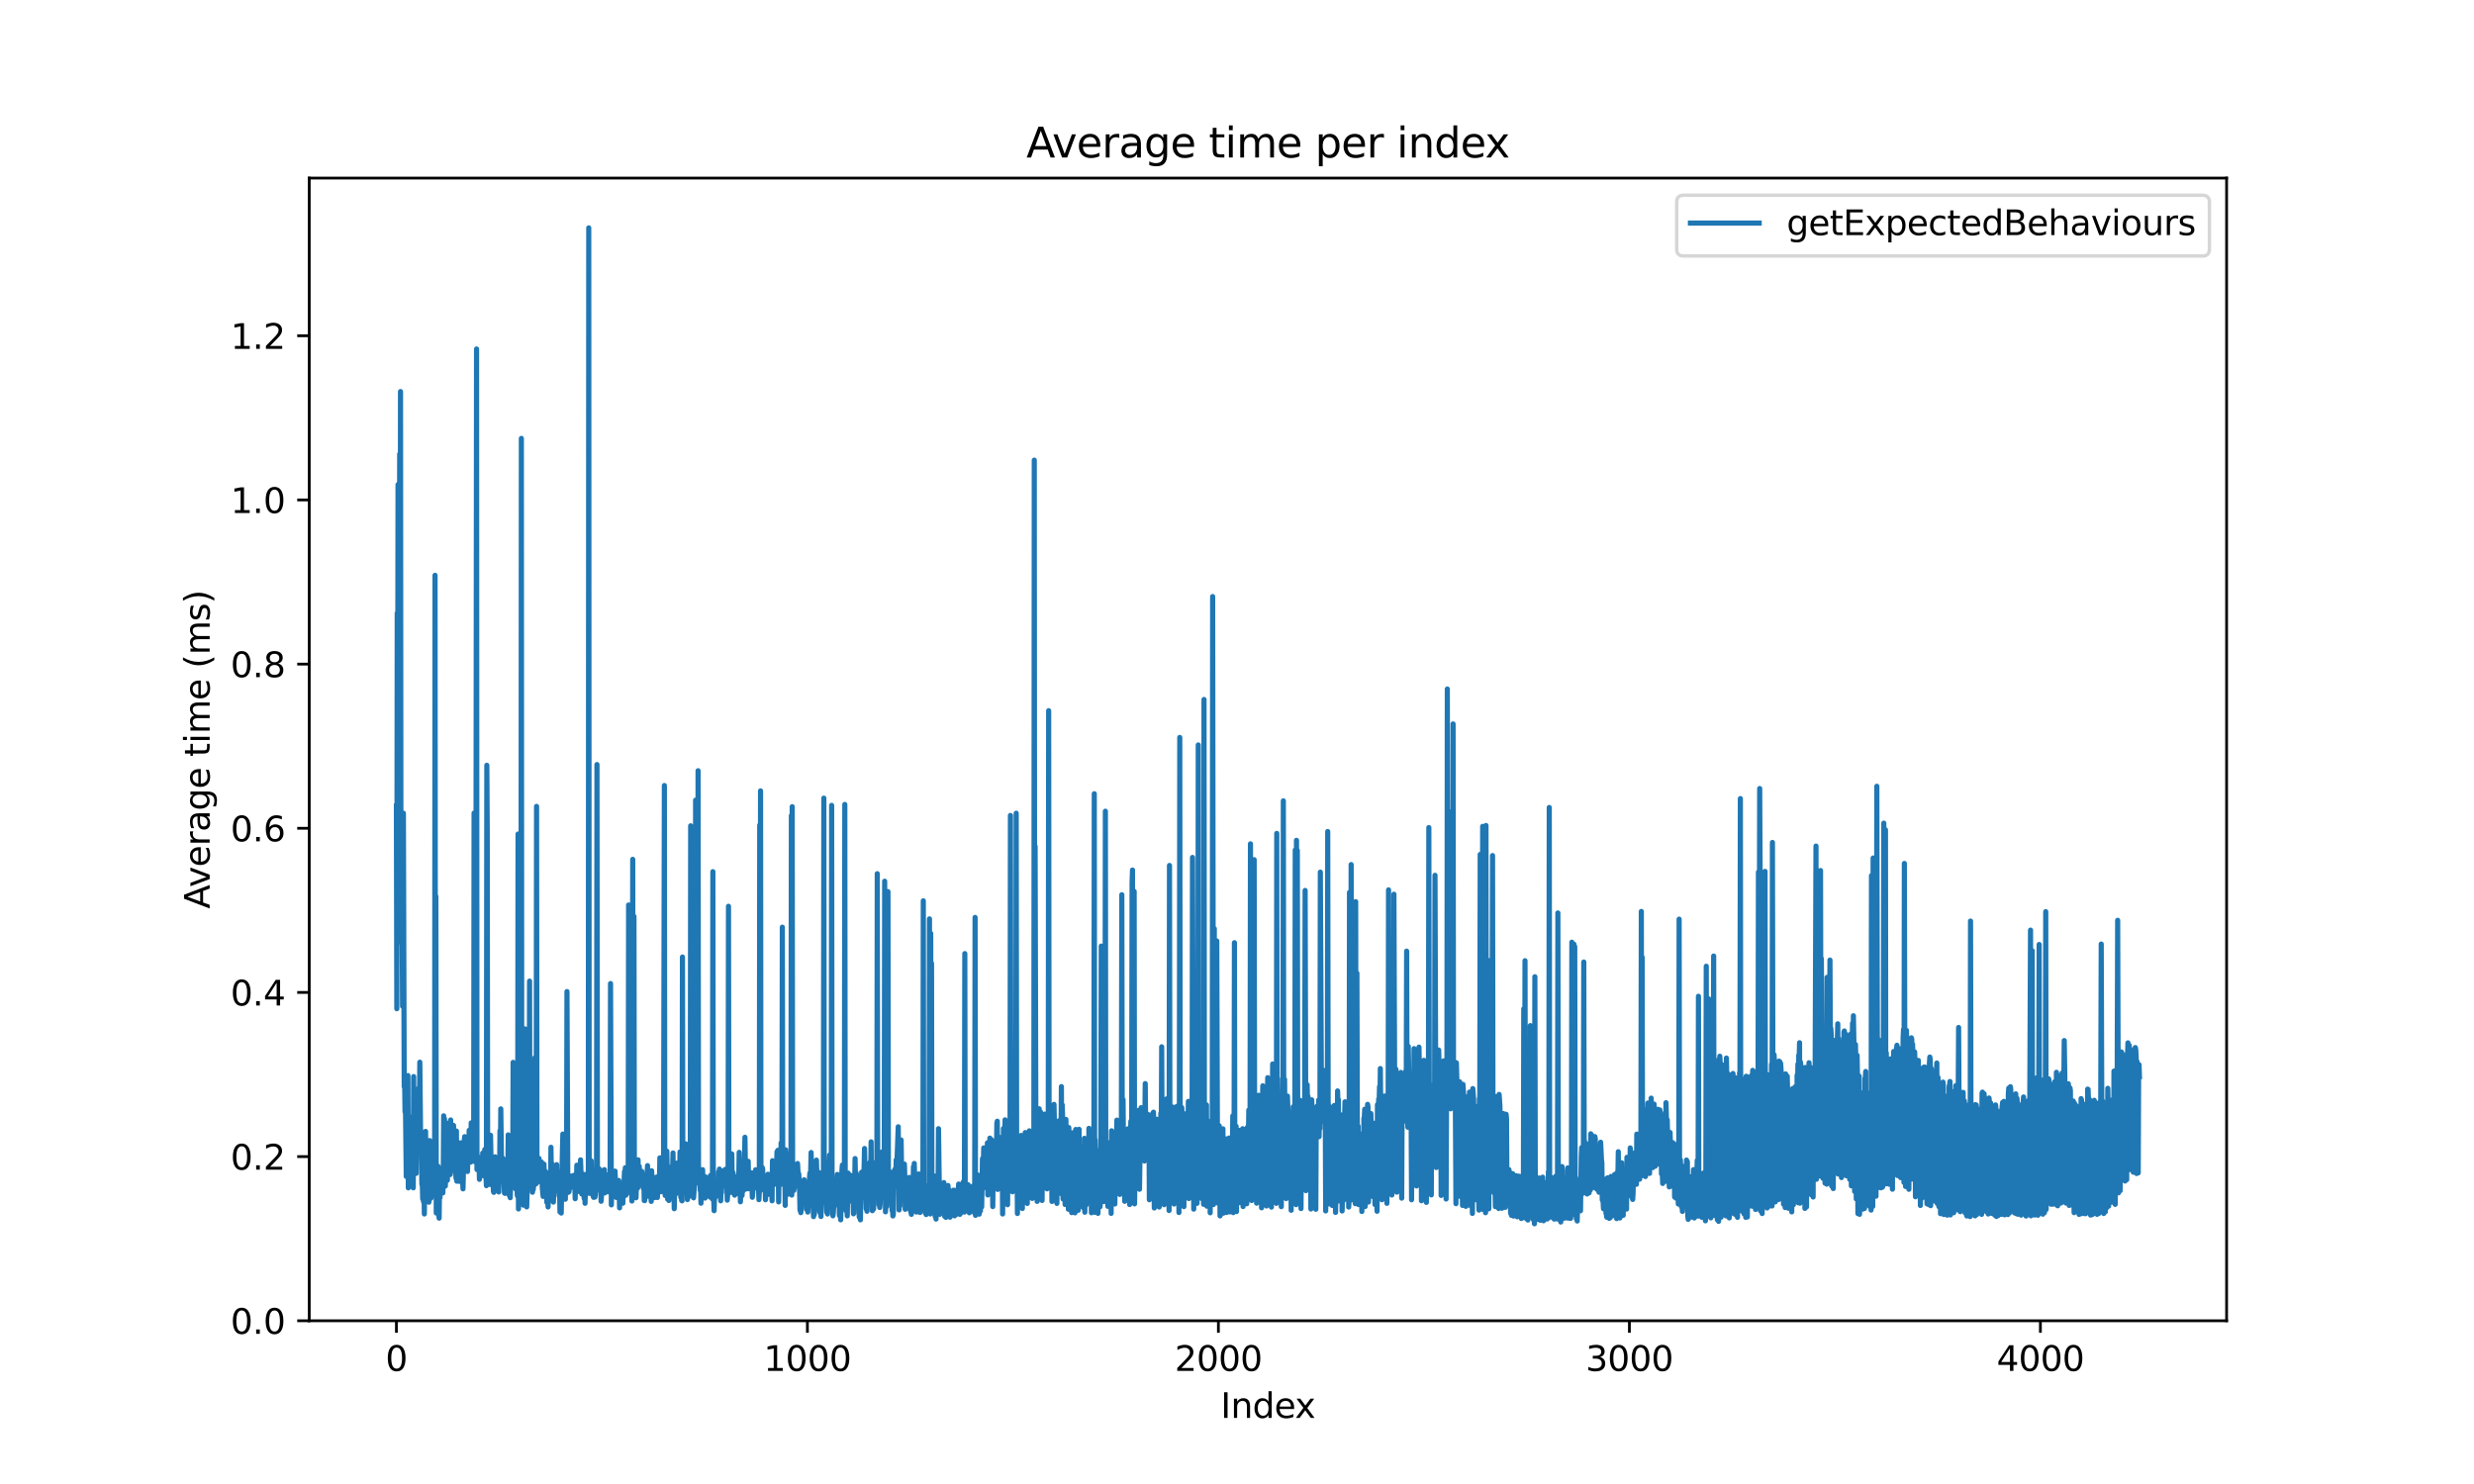 <?xml version="1.0" encoding="utf-8" standalone="no"?>
<!DOCTYPE svg PUBLIC "-//W3C//DTD SVG 1.1//EN"
  "http://www.w3.org/Graphics/SVG/1.1/DTD/svg11.dtd">
<svg xmlns:xlink="http://www.w3.org/1999/xlink" width="720pt" height="432pt" viewBox="0 0 720 432" xmlns="http://www.w3.org/2000/svg" version="1.1">
 <defs>
  <style type="text/css">*{stroke-linejoin: round; stroke-linecap: butt}</style>
 </defs>
 <g id="figure_1">
  <g id="patch_1">
   <path d="M 0 432 
L 720 432 
L 720 0 
L 0 0 
z
" style="fill: #ffffff"/>
  </g>
  <g id="axes_1">
   <g id="patch_2">
    <path d="M 90 384.48 
L 648 384.48 
L 648 51.84 
L 90 51.84 
z
" style="fill: #ffffff"/>
   </g>
   <g id="matplotlib.axis_1">
    <g id="xtick_1">
     <g id="line2d_1">
      <defs>
       <path id="mcbfbe71eab" d="M 0 0 
L 0 3.5 
" style="stroke: #000000; stroke-width: 0.8"/>
      </defs>
      <g>
       <use xlink:href="#mcbfbe71eab" x="115.364" y="384.48" style="stroke: #000000; stroke-width: 0.8"/>
      </g>
     </g>
     <g id="text_1">
      <!-- 0 -->
      <g transform="translate(112.182 399.078) scale(0.1 -0.1)">
       <defs>
        <path id="DejaVuSans-30" d="M 2034 4250 
Q 1547 4250 1301 3770 
Q 1056 3291 1056 2328 
Q 1056 1369 1301 889 
Q 1547 409 2034 409 
Q 2525 409 2770 889 
Q 3016 1369 3016 2328 
Q 3016 3291 2770 3770 
Q 2525 4250 2034 4250 
z
M 2034 4750 
Q 2819 4750 3233 4129 
Q 3647 3509 3647 2328 
Q 3647 1150 3233 529 
Q 2819 -91 2034 -91 
Q 1250 -91 836 529 
Q 422 1150 422 2328 
Q 422 3509 836 4129 
Q 1250 4750 2034 4750 
z
" transform="scale(0.016)"/>
       </defs>
       <use xlink:href="#DejaVuSans-30"/>
      </g>
     </g>
    </g>
    <g id="xtick_2">
     <g id="line2d_2">
      <g>
       <use xlink:href="#mcbfbe71eab" x="234.975" y="384.48" style="stroke: #000000; stroke-width: 0.8"/>
      </g>
     </g>
     <g id="text_2">
      <!-- 1000 -->
      <g transform="translate(222.25 399.078) scale(0.1 -0.1)">
       <defs>
        <path id="DejaVuSans-31" d="M 794 531 
L 1825 531 
L 1825 4091 
L 703 3866 
L 703 4441 
L 1819 4666 
L 2450 4666 
L 2450 531 
L 3481 531 
L 3481 0 
L 794 0 
L 794 531 
z
" transform="scale(0.016)"/>
       </defs>
       <use xlink:href="#DejaVuSans-31"/>
       <use xlink:href="#DejaVuSans-30" transform="translate(63.623 0)"/>
       <use xlink:href="#DejaVuSans-30" transform="translate(127.246 0)"/>
       <use xlink:href="#DejaVuSans-30" transform="translate(190.869 0)"/>
      </g>
     </g>
    </g>
    <g id="xtick_3">
     <g id="line2d_3">
      <g>
       <use xlink:href="#mcbfbe71eab" x="354.587" y="384.48" style="stroke: #000000; stroke-width: 0.8"/>
      </g>
     </g>
     <g id="text_3">
      <!-- 2000 -->
      <g transform="translate(341.862 399.078) scale(0.1 -0.1)">
       <defs>
        <path id="DejaVuSans-32" d="M 1228 531 
L 3431 531 
L 3431 0 
L 469 0 
L 469 531 
Q 828 903 1448 1529 
Q 2069 2156 2228 2338 
Q 2531 2678 2651 2914 
Q 2772 3150 2772 3378 
Q 2772 3750 2511 3984 
Q 2250 4219 1831 4219 
Q 1534 4219 1204 4116 
Q 875 4013 500 3803 
L 500 4441 
Q 881 4594 1212 4672 
Q 1544 4750 1819 4750 
Q 2544 4750 2975 4387 
Q 3406 4025 3406 3419 
Q 3406 3131 3298 2873 
Q 3191 2616 2906 2266 
Q 2828 2175 2409 1742 
Q 1991 1309 1228 531 
z
" transform="scale(0.016)"/>
       </defs>
       <use xlink:href="#DejaVuSans-32"/>
       <use xlink:href="#DejaVuSans-30" transform="translate(63.623 0)"/>
       <use xlink:href="#DejaVuSans-30" transform="translate(127.246 0)"/>
       <use xlink:href="#DejaVuSans-30" transform="translate(190.869 0)"/>
      </g>
     </g>
    </g>
    <g id="xtick_4">
     <g id="line2d_4">
      <g>
       <use xlink:href="#mcbfbe71eab" x="474.198" y="384.48" style="stroke: #000000; stroke-width: 0.8"/>
      </g>
     </g>
     <g id="text_4">
      <!-- 3000 -->
      <g transform="translate(461.473 399.078) scale(0.1 -0.1)">
       <defs>
        <path id="DejaVuSans-33" d="M 2597 2516 
Q 3050 2419 3304 2112 
Q 3559 1806 3559 1356 
Q 3559 666 3084 287 
Q 2609 -91 1734 -91 
Q 1441 -91 1130 -33 
Q 819 25 488 141 
L 488 750 
Q 750 597 1062 519 
Q 1375 441 1716 441 
Q 2309 441 2620 675 
Q 2931 909 2931 1356 
Q 2931 1769 2642 2001 
Q 2353 2234 1838 2234 
L 1294 2234 
L 1294 2753 
L 1863 2753 
Q 2328 2753 2575 2939 
Q 2822 3125 2822 3475 
Q 2822 3834 2567 4026 
Q 2313 4219 1838 4219 
Q 1578 4219 1281 4162 
Q 984 4106 628 3988 
L 628 4550 
Q 988 4650 1302 4700 
Q 1616 4750 1894 4750 
Q 2613 4750 3031 4423 
Q 3450 4097 3450 3541 
Q 3450 3153 3228 2886 
Q 3006 2619 2597 2516 
z
" transform="scale(0.016)"/>
       </defs>
       <use xlink:href="#DejaVuSans-33"/>
       <use xlink:href="#DejaVuSans-30" transform="translate(63.623 0)"/>
       <use xlink:href="#DejaVuSans-30" transform="translate(127.246 0)"/>
       <use xlink:href="#DejaVuSans-30" transform="translate(190.869 0)"/>
      </g>
     </g>
    </g>
    <g id="xtick_5">
     <g id="line2d_5">
      <g>
       <use xlink:href="#mcbfbe71eab" x="593.81" y="384.48" style="stroke: #000000; stroke-width: 0.8"/>
      </g>
     </g>
     <g id="text_5">
      <!-- 4000 -->
      <g transform="translate(581.085 399.078) scale(0.1 -0.1)">
       <defs>
        <path id="DejaVuSans-34" d="M 2419 4116 
L 825 1625 
L 2419 1625 
L 2419 4116 
z
M 2253 4666 
L 3047 4666 
L 3047 1625 
L 3713 1625 
L 3713 1100 
L 3047 1100 
L 3047 0 
L 2419 0 
L 2419 1100 
L 313 1100 
L 313 1709 
L 2253 4666 
z
" transform="scale(0.016)"/>
       </defs>
       <use xlink:href="#DejaVuSans-34"/>
       <use xlink:href="#DejaVuSans-30" transform="translate(63.623 0)"/>
       <use xlink:href="#DejaVuSans-30" transform="translate(127.246 0)"/>
       <use xlink:href="#DejaVuSans-30" transform="translate(190.869 0)"/>
      </g>
     </g>
    </g>
    <g id="text_6">
     <!-- Index -->
     <g transform="translate(355.234 412.757) scale(0.1 -0.1)">
      <defs>
       <path id="DejaVuSans-49" d="M 628 4666 
L 1259 4666 
L 1259 0 
L 628 0 
L 628 4666 
z
" transform="scale(0.016)"/>
       <path id="DejaVuSans-6e" d="M 3513 2113 
L 3513 0 
L 2938 0 
L 2938 2094 
Q 2938 2591 2744 2837 
Q 2550 3084 2163 3084 
Q 1697 3084 1428 2787 
Q 1159 2491 1159 1978 
L 1159 0 
L 581 0 
L 581 3500 
L 1159 3500 
L 1159 2956 
Q 1366 3272 1645 3428 
Q 1925 3584 2291 3584 
Q 2894 3584 3203 3211 
Q 3513 2838 3513 2113 
z
" transform="scale(0.016)"/>
       <path id="DejaVuSans-64" d="M 2906 2969 
L 2906 4863 
L 3481 4863 
L 3481 0 
L 2906 0 
L 2906 525 
Q 2725 213 2448 61 
Q 2172 -91 1784 -91 
Q 1150 -91 751 415 
Q 353 922 353 1747 
Q 353 2572 751 3078 
Q 1150 3584 1784 3584 
Q 2172 3584 2448 3432 
Q 2725 3281 2906 2969 
z
M 947 1747 
Q 947 1113 1208 752 
Q 1469 391 1925 391 
Q 2381 391 2643 752 
Q 2906 1113 2906 1747 
Q 2906 2381 2643 2742 
Q 2381 3103 1925 3103 
Q 1469 3103 1208 2742 
Q 947 2381 947 1747 
z
" transform="scale(0.016)"/>
       <path id="DejaVuSans-65" d="M 3597 1894 
L 3597 1613 
L 953 1613 
Q 991 1019 1311 708 
Q 1631 397 2203 397 
Q 2534 397 2845 478 
Q 3156 559 3463 722 
L 3463 178 
Q 3153 47 2828 -22 
Q 2503 -91 2169 -91 
Q 1331 -91 842 396 
Q 353 884 353 1716 
Q 353 2575 817 3079 
Q 1281 3584 2069 3584 
Q 2775 3584 3186 3129 
Q 3597 2675 3597 1894 
z
M 3022 2063 
Q 3016 2534 2758 2815 
Q 2500 3097 2075 3097 
Q 1594 3097 1305 2825 
Q 1016 2553 972 2059 
L 3022 2063 
z
" transform="scale(0.016)"/>
       <path id="DejaVuSans-78" d="M 3513 3500 
L 2247 1797 
L 3578 0 
L 2900 0 
L 1881 1375 
L 863 0 
L 184 0 
L 1544 1831 
L 300 3500 
L 978 3500 
L 1906 2253 
L 2834 3500 
L 3513 3500 
z
" transform="scale(0.016)"/>
      </defs>
      <use xlink:href="#DejaVuSans-49"/>
      <use xlink:href="#DejaVuSans-6e" transform="translate(29.492 0)"/>
      <use xlink:href="#DejaVuSans-64" transform="translate(92.871 0)"/>
      <use xlink:href="#DejaVuSans-65" transform="translate(156.348 0)"/>
      <use xlink:href="#DejaVuSans-78" transform="translate(216.121 0)"/>
     </g>
    </g>
   </g>
   <g id="matplotlib.axis_2">
    <g id="ytick_1">
     <g id="line2d_6">
      <defs>
       <path id="mddddfc98a0" d="M 0 0 
L -3.5 0 
" style="stroke: #000000; stroke-width: 0.8"/>
      </defs>
      <g>
       <use xlink:href="#mddddfc98a0" x="90" y="384.48" style="stroke: #000000; stroke-width: 0.8"/>
      </g>
     </g>
     <g id="text_7">
      <!-- 0.0 -->
      <g transform="translate(67.097 388.279) scale(0.1 -0.1)">
       <defs>
        <path id="DejaVuSans-2e" d="M 684 794 
L 1344 794 
L 1344 0 
L 684 0 
L 684 794 
z
" transform="scale(0.016)"/>
       </defs>
       <use xlink:href="#DejaVuSans-30"/>
       <use xlink:href="#DejaVuSans-2e" transform="translate(63.623 0)"/>
       <use xlink:href="#DejaVuSans-30" transform="translate(95.41 0)"/>
      </g>
     </g>
    </g>
    <g id="ytick_2">
     <g id="line2d_7">
      <g>
       <use xlink:href="#mddddfc98a0" x="90" y="336.691" style="stroke: #000000; stroke-width: 0.8"/>
      </g>
     </g>
     <g id="text_8">
      <!-- 0.2 -->
      <g transform="translate(67.097 340.49) scale(0.1 -0.1)">
       <use xlink:href="#DejaVuSans-30"/>
       <use xlink:href="#DejaVuSans-2e" transform="translate(63.623 0)"/>
       <use xlink:href="#DejaVuSans-32" transform="translate(95.41 0)"/>
      </g>
     </g>
    </g>
    <g id="ytick_3">
     <g id="line2d_8">
      <g>
       <use xlink:href="#mddddfc98a0" x="90" y="288.902" style="stroke: #000000; stroke-width: 0.8"/>
      </g>
     </g>
     <g id="text_9">
      <!-- 0.4 -->
      <g transform="translate(67.097 292.701) scale(0.1 -0.1)">
       <use xlink:href="#DejaVuSans-30"/>
       <use xlink:href="#DejaVuSans-2e" transform="translate(63.623 0)"/>
       <use xlink:href="#DejaVuSans-34" transform="translate(95.41 0)"/>
      </g>
     </g>
    </g>
    <g id="ytick_4">
     <g id="line2d_9">
      <g>
       <use xlink:href="#mddddfc98a0" x="90" y="241.113" style="stroke: #000000; stroke-width: 0.8"/>
      </g>
     </g>
     <g id="text_10">
      <!-- 0.6 -->
      <g transform="translate(67.097 244.912) scale(0.1 -0.1)">
       <defs>
        <path id="DejaVuSans-36" d="M 2113 2584 
Q 1688 2584 1439 2293 
Q 1191 2003 1191 1497 
Q 1191 994 1439 701 
Q 1688 409 2113 409 
Q 2538 409 2786 701 
Q 3034 994 3034 1497 
Q 3034 2003 2786 2293 
Q 2538 2584 2113 2584 
z
M 3366 4563 
L 3366 3988 
Q 3128 4100 2886 4159 
Q 2644 4219 2406 4219 
Q 1781 4219 1451 3797 
Q 1122 3375 1075 2522 
Q 1259 2794 1537 2939 
Q 1816 3084 2150 3084 
Q 2853 3084 3261 2657 
Q 3669 2231 3669 1497 
Q 3669 778 3244 343 
Q 2819 -91 2113 -91 
Q 1303 -91 875 529 
Q 447 1150 447 2328 
Q 447 3434 972 4092 
Q 1497 4750 2381 4750 
Q 2619 4750 2861 4703 
Q 3103 4656 3366 4563 
z
" transform="scale(0.016)"/>
       </defs>
       <use xlink:href="#DejaVuSans-30"/>
       <use xlink:href="#DejaVuSans-2e" transform="translate(63.623 0)"/>
       <use xlink:href="#DejaVuSans-36" transform="translate(95.41 0)"/>
      </g>
     </g>
    </g>
    <g id="ytick_5">
     <g id="line2d_10">
      <g>
       <use xlink:href="#mddddfc98a0" x="90" y="193.324" style="stroke: #000000; stroke-width: 0.8"/>
      </g>
     </g>
     <g id="text_11">
      <!-- 0.8 -->
      <g transform="translate(67.097 197.123) scale(0.1 -0.1)">
       <defs>
        <path id="DejaVuSans-38" d="M 2034 2216 
Q 1584 2216 1326 1975 
Q 1069 1734 1069 1313 
Q 1069 891 1326 650 
Q 1584 409 2034 409 
Q 2484 409 2743 651 
Q 3003 894 3003 1313 
Q 3003 1734 2745 1975 
Q 2488 2216 2034 2216 
z
M 1403 2484 
Q 997 2584 770 2862 
Q 544 3141 544 3541 
Q 544 4100 942 4425 
Q 1341 4750 2034 4750 
Q 2731 4750 3128 4425 
Q 3525 4100 3525 3541 
Q 3525 3141 3298 2862 
Q 3072 2584 2669 2484 
Q 3125 2378 3379 2068 
Q 3634 1759 3634 1313 
Q 3634 634 3220 271 
Q 2806 -91 2034 -91 
Q 1263 -91 848 271 
Q 434 634 434 1313 
Q 434 1759 690 2068 
Q 947 2378 1403 2484 
z
M 1172 3481 
Q 1172 3119 1398 2916 
Q 1625 2713 2034 2713 
Q 2441 2713 2670 2916 
Q 2900 3119 2900 3481 
Q 2900 3844 2670 4047 
Q 2441 4250 2034 4250 
Q 1625 4250 1398 4047 
Q 1172 3844 1172 3481 
z
" transform="scale(0.016)"/>
       </defs>
       <use xlink:href="#DejaVuSans-30"/>
       <use xlink:href="#DejaVuSans-2e" transform="translate(63.623 0)"/>
       <use xlink:href="#DejaVuSans-38" transform="translate(95.41 0)"/>
      </g>
     </g>
    </g>
    <g id="ytick_6">
     <g id="line2d_11">
      <g>
       <use xlink:href="#mddddfc98a0" x="90" y="145.535" style="stroke: #000000; stroke-width: 0.8"/>
      </g>
     </g>
     <g id="text_12">
      <!-- 1.0 -->
      <g transform="translate(67.097 149.334) scale(0.1 -0.1)">
       <use xlink:href="#DejaVuSans-31"/>
       <use xlink:href="#DejaVuSans-2e" transform="translate(63.623 0)"/>
       <use xlink:href="#DejaVuSans-30" transform="translate(95.41 0)"/>
      </g>
     </g>
    </g>
    <g id="ytick_7">
     <g id="line2d_12">
      <g>
       <use xlink:href="#mddddfc98a0" x="90" y="97.746" style="stroke: #000000; stroke-width: 0.8"/>
      </g>
     </g>
     <g id="text_13">
      <!-- 1.2 -->
      <g transform="translate(67.097 101.545) scale(0.1 -0.1)">
       <use xlink:href="#DejaVuSans-31"/>
       <use xlink:href="#DejaVuSans-2e" transform="translate(63.623 0)"/>
       <use xlink:href="#DejaVuSans-32" transform="translate(95.41 0)"/>
      </g>
     </g>
    </g>
    <g id="text_14">
     <!-- Average time (ms) -->
     <g transform="translate(61.017 264.544) rotate(-90) scale(0.1 -0.1)">
      <defs>
       <path id="DejaVuSans-41" d="M 2188 4044 
L 1331 1722 
L 3047 1722 
L 2188 4044 
z
M 1831 4666 
L 2547 4666 
L 4325 0 
L 3669 0 
L 3244 1197 
L 1141 1197 
L 716 0 
L 50 0 
L 1831 4666 
z
" transform="scale(0.016)"/>
       <path id="DejaVuSans-76" d="M 191 3500 
L 800 3500 
L 1894 563 
L 2988 3500 
L 3597 3500 
L 2284 0 
L 1503 0 
L 191 3500 
z
" transform="scale(0.016)"/>
       <path id="DejaVuSans-72" d="M 2631 2963 
Q 2534 3019 2420 3045 
Q 2306 3072 2169 3072 
Q 1681 3072 1420 2755 
Q 1159 2438 1159 1844 
L 1159 0 
L 581 0 
L 581 3500 
L 1159 3500 
L 1159 2956 
Q 1341 3275 1631 3429 
Q 1922 3584 2338 3584 
Q 2397 3584 2469 3576 
Q 2541 3569 2628 3553 
L 2631 2963 
z
" transform="scale(0.016)"/>
       <path id="DejaVuSans-61" d="M 2194 1759 
Q 1497 1759 1228 1600 
Q 959 1441 959 1056 
Q 959 750 1161 570 
Q 1363 391 1709 391 
Q 2188 391 2477 730 
Q 2766 1069 2766 1631 
L 2766 1759 
L 2194 1759 
z
M 3341 1997 
L 3341 0 
L 2766 0 
L 2766 531 
Q 2569 213 2275 61 
Q 1981 -91 1556 -91 
Q 1019 -91 701 211 
Q 384 513 384 1019 
Q 384 1609 779 1909 
Q 1175 2209 1959 2209 
L 2766 2209 
L 2766 2266 
Q 2766 2663 2505 2880 
Q 2244 3097 1772 3097 
Q 1472 3097 1187 3025 
Q 903 2953 641 2809 
L 641 3341 
Q 956 3463 1253 3523 
Q 1550 3584 1831 3584 
Q 2591 3584 2966 3190 
Q 3341 2797 3341 1997 
z
" transform="scale(0.016)"/>
       <path id="DejaVuSans-67" d="M 2906 1791 
Q 2906 2416 2648 2759 
Q 2391 3103 1925 3103 
Q 1463 3103 1205 2759 
Q 947 2416 947 1791 
Q 947 1169 1205 825 
Q 1463 481 1925 481 
Q 2391 481 2648 825 
Q 2906 1169 2906 1791 
z
M 3481 434 
Q 3481 -459 3084 -895 
Q 2688 -1331 1869 -1331 
Q 1566 -1331 1297 -1286 
Q 1028 -1241 775 -1147 
L 775 -588 
Q 1028 -725 1275 -790 
Q 1522 -856 1778 -856 
Q 2344 -856 2625 -561 
Q 2906 -266 2906 331 
L 2906 616 
Q 2728 306 2450 153 
Q 2172 0 1784 0 
Q 1141 0 747 490 
Q 353 981 353 1791 
Q 353 2603 747 3093 
Q 1141 3584 1784 3584 
Q 2172 3584 2450 3431 
Q 2728 3278 2906 2969 
L 2906 3500 
L 3481 3500 
L 3481 434 
z
" transform="scale(0.016)"/>
       <path id="DejaVuSans-20" transform="scale(0.016)"/>
       <path id="DejaVuSans-74" d="M 1172 4494 
L 1172 3500 
L 2356 3500 
L 2356 3053 
L 1172 3053 
L 1172 1153 
Q 1172 725 1289 603 
Q 1406 481 1766 481 
L 2356 481 
L 2356 0 
L 1766 0 
Q 1100 0 847 248 
Q 594 497 594 1153 
L 594 3053 
L 172 3053 
L 172 3500 
L 594 3500 
L 594 4494 
L 1172 4494 
z
" transform="scale(0.016)"/>
       <path id="DejaVuSans-69" d="M 603 3500 
L 1178 3500 
L 1178 0 
L 603 0 
L 603 3500 
z
M 603 4863 
L 1178 4863 
L 1178 4134 
L 603 4134 
L 603 4863 
z
" transform="scale(0.016)"/>
       <path id="DejaVuSans-6d" d="M 3328 2828 
Q 3544 3216 3844 3400 
Q 4144 3584 4550 3584 
Q 5097 3584 5394 3201 
Q 5691 2819 5691 2113 
L 5691 0 
L 5113 0 
L 5113 2094 
Q 5113 2597 4934 2840 
Q 4756 3084 4391 3084 
Q 3944 3084 3684 2787 
Q 3425 2491 3425 1978 
L 3425 0 
L 2847 0 
L 2847 2094 
Q 2847 2600 2669 2842 
Q 2491 3084 2119 3084 
Q 1678 3084 1418 2786 
Q 1159 2488 1159 1978 
L 1159 0 
L 581 0 
L 581 3500 
L 1159 3500 
L 1159 2956 
Q 1356 3278 1631 3431 
Q 1906 3584 2284 3584 
Q 2666 3584 2933 3390 
Q 3200 3197 3328 2828 
z
" transform="scale(0.016)"/>
       <path id="DejaVuSans-28" d="M 1984 4856 
Q 1566 4138 1362 3434 
Q 1159 2731 1159 2009 
Q 1159 1288 1364 580 
Q 1569 -128 1984 -844 
L 1484 -844 
Q 1016 -109 783 600 
Q 550 1309 550 2009 
Q 550 2706 781 3412 
Q 1013 4119 1484 4856 
L 1984 4856 
z
" transform="scale(0.016)"/>
       <path id="DejaVuSans-73" d="M 2834 3397 
L 2834 2853 
Q 2591 2978 2328 3040 
Q 2066 3103 1784 3103 
Q 1356 3103 1142 2972 
Q 928 2841 928 2578 
Q 928 2378 1081 2264 
Q 1234 2150 1697 2047 
L 1894 2003 
Q 2506 1872 2764 1633 
Q 3022 1394 3022 966 
Q 3022 478 2636 193 
Q 2250 -91 1575 -91 
Q 1294 -91 989 -36 
Q 684 19 347 128 
L 347 722 
Q 666 556 975 473 
Q 1284 391 1588 391 
Q 1994 391 2212 530 
Q 2431 669 2431 922 
Q 2431 1156 2273 1281 
Q 2116 1406 1581 1522 
L 1381 1569 
Q 847 1681 609 1914 
Q 372 2147 372 2553 
Q 372 3047 722 3315 
Q 1072 3584 1716 3584 
Q 2034 3584 2315 3537 
Q 2597 3491 2834 3397 
z
" transform="scale(0.016)"/>
       <path id="DejaVuSans-29" d="M 513 4856 
L 1013 4856 
Q 1481 4119 1714 3412 
Q 1947 2706 1947 2009 
Q 1947 1309 1714 600 
Q 1481 -109 1013 -844 
L 513 -844 
Q 928 -128 1133 580 
Q 1338 1288 1338 2009 
Q 1338 2731 1133 3434 
Q 928 4138 513 4856 
z
" transform="scale(0.016)"/>
      </defs>
      <use xlink:href="#DejaVuSans-41"/>
      <use xlink:href="#DejaVuSans-76" transform="translate(62.533 0)"/>
      <use xlink:href="#DejaVuSans-65" transform="translate(121.713 0)"/>
      <use xlink:href="#DejaVuSans-72" transform="translate(183.236 0)"/>
      <use xlink:href="#DejaVuSans-61" transform="translate(224.35 0)"/>
      <use xlink:href="#DejaVuSans-67" transform="translate(285.629 0)"/>
      <use xlink:href="#DejaVuSans-65" transform="translate(349.105 0)"/>
      <use xlink:href="#DejaVuSans-20" transform="translate(410.629 0)"/>
      <use xlink:href="#DejaVuSans-74" transform="translate(442.416 0)"/>
      <use xlink:href="#DejaVuSans-69" transform="translate(481.625 0)"/>
      <use xlink:href="#DejaVuSans-6d" transform="translate(509.408 0)"/>
      <use xlink:href="#DejaVuSans-65" transform="translate(606.82 0)"/>
      <use xlink:href="#DejaVuSans-20" transform="translate(668.344 0)"/>
      <use xlink:href="#DejaVuSans-28" transform="translate(700.131 0)"/>
      <use xlink:href="#DejaVuSans-6d" transform="translate(739.145 0)"/>
      <use xlink:href="#DejaVuSans-73" transform="translate(836.557 0)"/>
      <use xlink:href="#DejaVuSans-29" transform="translate(888.656 0)"/>
     </g>
    </g>
   </g>
   <g id="line2d_13">
    <path d="M 115.364 234.638 
L 115.483 293.645 
L 115.603 178.464 
L 115.722 219.056 
L 115.842 141.054 
L 115.962 212.036 
L 116.081 196.418 
L 116.201 199.204 
L 116.321 132.158 
L 116.44 228.973 
L 116.56 113.982 
L 116.679 252.742 
L 116.799 239.643 
L 116.919 274.531 
L 117.038 269.271 
L 117.158 292.93 
L 117.277 277.938 
L 117.397 236.73 
L 117.636 316.336 
L 117.756 314.023 
L 117.875 323.646 
L 117.995 321.082 
L 118.234 342.469 
L 118.354 335.74 
L 118.474 338.81 
L 118.593 335.874 
L 118.713 313.099 
L 118.832 345.797 
L 118.952 340.509 
L 119.072 341.393 
L 119.191 340.779 
L 119.311 336.987 
L 119.43 325.156 
L 119.55 333.355 
L 119.67 332.129 
L 119.789 338.373 
L 119.909 337.498 
L 120.028 334.409 
L 120.268 345.786 
L 120.387 313.4 
L 120.507 339.886 
L 120.627 339.707 
L 120.746 341.339 
L 120.866 339.238 
L 120.985 323.955 
L 121.105 341.583 
L 121.225 325.295 
L 121.344 327.202 
L 121.464 318.562 
L 121.583 325.2 
L 121.703 323.054 
L 121.823 316.813 
L 121.942 326.519 
L 122.062 322.944 
L 122.181 309.205 
L 122.421 332.598 
L 122.54 329.377 
L 122.78 344.787 
L 122.899 344.061 
L 123.019 349.024 
L 123.138 348.216 
L 123.258 349.812 
L 123.378 342.462 
L 123.497 353.39 
L 123.617 340.135 
L 123.736 342.343 
L 123.856 329.36 
L 123.976 343.568 
L 124.095 343.487 
L 124.335 338.211 
L 124.454 344.708 
L 124.574 342.481 
L 124.813 349.968 
L 124.933 348.895 
L 125.052 332.029 
L 125.291 342.054 
L 125.411 348.799 
L 125.65 343.456 
L 125.77 335.96 
L 126.009 342.467 
L 126.129 342.718 
L 126.248 347.877 
L 126.368 345.822 
L 126.488 347.256 
L 126.607 167.471 
L 126.727 346.231 
L 126.846 260.931 
L 126.966 353.108 
L 127.086 345.248 
L 127.205 346.381 
L 127.444 339.478 
L 127.684 353.777 
L 127.803 354.613 
L 127.923 343.502 
L 128.042 348.644 
L 128.162 345.559 
L 128.282 346.758 
L 128.401 340.094 
L 128.521 341.141 
L 128.641 344.266 
L 128.76 341.181 
L 128.88 347.255 
L 128.999 342.285 
L 129.119 324.82 
L 129.239 341.855 
L 129.358 325.673 
L 129.597 345.275 
L 129.717 342.164 
L 129.837 343.705 
L 130.076 326.954 
L 130.195 343.585 
L 130.435 328.426 
L 130.554 334.419 
L 130.674 331.604 
L 130.794 339.129 
L 130.913 336.268 
L 131.033 341.917 
L 131.152 326.022 
L 131.392 338.171 
L 131.631 328.524 
L 131.87 333.296 
L 131.99 327.614 
L 132.229 334.784 
L 132.348 334.637 
L 132.468 341.122 
L 132.588 339.576 
L 132.707 342.998 
L 132.827 329.248 
L 132.947 343.855 
L 133.066 333.272 
L 133.186 342.596 
L 133.305 337.174 
L 133.425 343.237 
L 133.545 338.565 
L 133.664 343.906 
L 133.784 333.669 
L 133.903 341.784 
L 134.023 332.675 
L 134.262 337.595 
L 134.382 338.4 
L 134.741 346.085 
L 135.1 332.228 
L 135.219 330.885 
L 135.339 337.633 
L 135.578 335.929 
L 135.698 340.405 
L 135.937 338.371 
L 136.056 341.024 
L 136.296 332.816 
L 136.415 335.401 
L 136.535 329.04 
L 136.654 336.88 
L 136.894 334.766 
L 137.013 338.29 
L 137.133 326.882 
L 137.372 334.34 
L 137.492 331.544 
L 137.611 336.152 
L 137.731 329.728 
L 137.851 336.601 
L 137.97 236.698 
L 138.09 335.485 
L 138.209 338.175 
L 138.329 327.585 
L 138.449 332.648 
L 138.688 101.589 
L 138.808 340.469 
L 138.927 336.374 
L 139.286 338.429 
L 139.406 337.353 
L 139.525 343.315 
L 139.764 339.858 
L 139.884 340.149 
L 140.004 338.137 
L 140.243 340.73 
L 140.362 340.035 
L 140.482 335.659 
L 140.602 340.613 
L 140.721 340.405 
L 140.841 342.34 
L 140.961 340.156 
L 141.08 334.617 
L 141.559 345.165 
L 141.678 222.777 
L 141.798 242.165 
L 141.917 341.184 
L 142.037 341.129 
L 142.157 343.174 
L 142.276 339.743 
L 142.515 344.642 
L 142.635 344.816 
L 142.755 330.476 
L 142.994 342.317 
L 143.114 342.099 
L 143.233 341.585 
L 143.353 344.701 
L 143.472 339.915 
L 143.592 346.749 
L 143.712 347.103 
L 143.831 340.359 
L 143.951 342.221 
L 144.07 336.751 
L 144.19 343.155 
L 144.31 342.888 
L 144.429 341.225 
L 144.668 343.521 
L 144.788 341.11 
L 145.147 346.986 
L 145.267 337.43 
L 145.386 342.957 
L 145.506 329.162 
L 145.625 339.086 
L 145.745 322.794 
L 145.984 341.743 
L 146.104 338.061 
L 146.223 340.209 
L 146.343 337.2 
L 146.821 347.313 
L 146.941 347.392 
L 147.061 342.639 
L 147.18 345.722 
L 147.3 344.293 
L 147.42 347.347 
L 147.539 345.382 
L 147.659 340.164 
L 147.778 343.523 
L 147.898 330.378 
L 148.137 344.333 
L 148.257 348.066 
L 148.376 346.467 
L 148.496 348.661 
L 148.616 344.969 
L 148.735 337.664 
L 148.974 339.958 
L 149.094 334.491 
L 149.214 342.837 
L 149.333 309.262 
L 149.453 341.869 
L 149.692 344.049 
L 149.812 342.935 
L 149.931 325.733 
L 150.051 346.094 
L 150.171 345.385 
L 150.29 337.482 
L 150.41 337.182 
L 150.529 347.891 
L 150.649 348.255 
L 150.769 242.792 
L 150.888 351.934 
L 151.008 343.812 
L 151.127 344.214 
L 151.367 342.591 
L 151.606 349.915 
L 151.726 127.617 
L 151.845 341.043 
L 151.965 346.773 
L 152.084 342.952 
L 152.204 344.572 
L 152.324 350.833 
L 152.443 342.919 
L 152.563 343.712 
L 152.682 343.086 
L 152.802 299.518 
L 153.041 349.543 
L 153.161 348.539 
L 153.281 351.337 
L 153.52 343.055 
L 153.639 340.443 
L 153.759 342.013 
L 153.879 338.739 
L 153.998 342.051 
L 154.118 285.608 
L 154.237 341.026 
L 154.357 342.223 
L 154.477 341.619 
L 154.596 342.799 
L 154.716 341.865 
L 154.955 347.072 
L 155.075 345.917 
L 155.194 346.29 
L 155.314 344.092 
L 155.434 345.086 
L 155.553 343.8 
L 155.673 307.91 
L 155.792 343.858 
L 155.912 343.655 
L 156.032 344.594 
L 156.151 234.74 
L 156.271 341.542 
L 156.39 343.029 
L 156.51 342.948 
L 156.63 344.049 
L 156.869 337.229 
L 157.108 341.019 
L 157.228 339.681 
L 157.347 340.154 
L 157.467 342.692 
L 157.587 338.262 
L 157.826 345.834 
L 158.065 348.286 
L 158.304 338.885 
L 158.424 342.668 
L 158.543 341.521 
L 158.663 345.134 
L 158.783 341.048 
L 158.902 343.447 
L 159.022 341.485 
L 159.141 350.011 
L 159.261 346.4 
L 159.5 351.354 
L 159.74 345.12 
L 159.859 347.485 
L 159.979 346.833 
L 160.098 345.512 
L 160.218 347.715 
L 160.338 333.98 
L 160.457 341.937 
L 160.577 338.697 
L 160.696 341.81 
L 160.816 340.018 
L 160.936 340.993 
L 161.055 349.937 
L 161.175 346.658 
L 161.294 346.737 
L 161.414 346.678 
L 161.773 339.244 
L 161.893 345.765 
L 162.012 339.031 
L 162.132 346.527 
L 162.371 341.21 
L 162.73 348.147 
L 162.849 346.063 
L 162.969 352.823 
L 163.208 344.271 
L 163.328 353.122 
L 163.687 334.622 
L 163.806 330.125 
L 164.046 342.806 
L 164.285 339.179 
L 164.524 349.103 
L 164.644 342.981 
L 164.763 343.248 
L 164.883 340.732 
L 165.002 288.65 
L 165.242 344.011 
L 165.361 347.107 
L 165.481 346.405 
L 165.601 346.909 
L 165.72 345.597 
L 165.84 342.333 
L 165.959 345.736 
L 166.199 342.517 
L 166.438 345.318 
L 166.677 342.257 
L 166.797 342.608 
L 166.916 345.686 
L 167.036 345.659 
L 167.275 344.161 
L 167.395 348.95 
L 167.514 341.846 
L 167.754 345.875 
L 167.873 339.198 
L 167.993 346.589 
L 168.112 340.491 
L 168.352 346.833 
L 168.471 346.794 
L 168.591 345.949 
L 168.71 343.325 
L 168.83 345.342 
L 168.95 337.642 
L 169.189 344.51 
L 169.308 347.578 
L 169.428 346.787 
L 169.667 341.793 
L 169.787 347.557 
L 169.907 347.772 
L 170.026 348.893 
L 170.146 346.577 
L 170.265 350.283 
L 170.385 345.27 
L 170.505 347.726 
L 170.863 341.686 
L 170.983 342.34 
L 171.222 344.355 
L 171.342 66.335 
L 171.461 345.139 
L 171.701 347.411 
L 171.82 346.673 
L 171.94 346.883 
L 172.06 337.934 
L 172.179 343.179 
L 172.299 343.076 
L 172.658 348.362 
L 172.777 348.56 
L 172.897 346.312 
L 173.136 348.489 
L 173.256 347.808 
L 173.495 341.217 
L 173.614 341.069 
L 173.734 222.557 
L 173.854 340.644 
L 173.973 341.497 
L 174.093 340.809 
L 174.213 343.538 
L 174.332 340.223 
L 174.452 346.51 
L 174.571 340.531 
L 174.691 344.854 
L 174.811 343.332 
L 174.93 349.698 
L 175.05 348.168 
L 175.289 343.643 
L 175.409 347.146 
L 175.528 346.919 
L 175.887 340.482 
L 176.007 347.26 
L 176.126 343.662 
L 176.366 345.76 
L 176.485 344.596 
L 176.605 342.015 
L 176.724 342.885 
L 176.964 346.94 
L 177.083 346.768 
L 177.203 345.561 
L 177.322 346.85 
L 177.442 345.848 
L 177.562 341.48 
L 177.681 286.315 
L 177.92 350.749 
L 178.16 341.399 
L 178.279 347.674 
L 178.399 341.284 
L 178.519 343.619 
L 178.638 343.06 
L 178.877 341.134 
L 178.997 340.923 
L 179.117 344.235 
L 179.236 344.173 
L 179.356 348.582 
L 179.595 343.748 
L 179.715 346.756 
L 180.074 343.645 
L 180.193 344.752 
L 180.313 351.621 
L 180.432 345.196 
L 180.552 345.466 
L 180.672 345.122 
L 180.791 345.827 
L 180.911 344.964 
L 181.03 346.919 
L 181.15 346.044 
L 181.27 350.264 
L 181.389 345.664 
L 181.509 346.465 
L 181.748 341.026 
L 181.868 345.624 
L 181.987 339.925 
L 182.107 347.956 
L 182.227 347.76 
L 182.466 344.133 
L 182.705 346.747 
L 182.825 341.091 
L 182.944 263.439 
L 183.064 343.368 
L 183.183 343.203 
L 183.303 341.179 
L 183.423 343.531 
L 183.542 343.244 
L 183.662 347.43 
L 183.781 343.691 
L 183.901 349.624 
L 184.021 347.813 
L 184.14 250.16 
L 184.26 343.449 
L 184.38 340.919 
L 184.499 266.777 
L 184.619 345.779 
L 184.858 346.981 
L 184.978 342.544 
L 185.097 348.685 
L 185.217 344.916 
L 185.336 344.978 
L 185.576 345.858 
L 185.695 337.633 
L 185.815 343.672 
L 185.934 343.11 
L 186.054 339.573 
L 186.174 345.098 
L 186.293 341.425 
L 186.413 342.928 
L 186.533 341.633 
L 186.652 343.086 
L 186.772 340.99 
L 187.011 343.399 
L 187.131 343.17 
L 187.25 345.992 
L 187.37 342.821 
L 187.489 349.49 
L 187.609 349.516 
L 187.848 346.864 
L 187.968 348.312 
L 188.087 343.15 
L 188.207 343.671 
L 188.446 339.315 
L 188.566 347.184 
L 188.805 348.255 
L 189.044 343.026 
L 189.164 346.582 
L 189.284 345.449 
L 189.523 349.722 
L 189.642 340.818 
L 189.882 347.543 
L 190.001 343.886 
L 190.121 347.652 
L 190.24 344.288 
L 190.48 348.639 
L 190.599 345.583 
L 190.719 348.279 
L 190.958 342.694 
L 191.078 343.463 
L 191.317 348.601 
L 191.556 342.429 
L 191.676 343.435 
L 191.795 346.534 
L 191.915 344.835 
L 192.035 337.052 
L 192.274 346.654 
L 192.393 346.919 
L 192.513 346.575 
L 192.872 341.12 
L 192.992 342.754 
L 193.111 341.198 
L 193.35 228.67 
L 193.47 345.523 
L 193.59 348.008 
L 193.709 347.753 
L 194.068 335.11 
L 194.307 349.098 
L 194.547 342.747 
L 194.666 349.478 
L 194.905 347.093 
L 195.025 347.612 
L 195.145 347.251 
L 195.264 339.736 
L 195.503 345.765 
L 195.623 345.846 
L 195.862 335.633 
L 195.982 344.783 
L 196.101 343.16 
L 196.221 351.863 
L 196.46 340.058 
L 196.58 342.352 
L 196.7 347.519 
L 196.819 346.878 
L 197.058 338.581 
L 197.178 345.06 
L 197.298 341.5 
L 197.417 345.748 
L 197.537 343.784 
L 197.656 339.05 
L 197.776 346.486 
L 197.896 335.349 
L 198.135 348.525 
L 198.254 345.638 
L 198.374 349.456 
L 198.494 349.576 
L 198.613 278.59 
L 198.733 346.025 
L 198.853 347.315 
L 198.972 346.348 
L 199.211 339.487 
L 199.331 341.069 
L 199.451 346.823 
L 199.57 332.975 
L 199.69 340.978 
L 199.809 341.017 
L 199.929 343.354 
L 200.049 349.21 
L 200.407 345.858 
L 200.527 348.271 
L 200.647 342.711 
L 200.766 346.431 
L 200.886 345.084 
L 201.006 240.395 
L 201.125 344.147 
L 201.245 341.463 
L 201.364 342.283 
L 201.484 337.153 
L 201.604 346.144 
L 201.723 341.153 
L 201.843 348.701 
L 201.962 347.021 
L 202.202 342.006 
L 202.321 344.582 
L 202.441 232.931 
L 202.68 343.554 
L 202.8 340.658 
L 202.919 342.591 
L 203.039 331.767 
L 203.159 224.365 
L 203.278 338.77 
L 203.398 343.592 
L 203.517 342.455 
L 203.637 343.55 
L 203.757 346.493 
L 203.876 343.958 
L 203.996 350.264 
L 204.235 344.187 
L 204.355 343.468 
L 204.474 340.496 
L 204.713 348.118 
L 204.833 348.56 
L 204.953 343.769 
L 205.072 344.508 
L 205.192 348.775 
L 205.312 342.593 
L 205.67 347.375 
L 205.79 343.729 
L 205.91 347.564 
L 206.029 345.034 
L 206.149 346.14 
L 206.388 344.166 
L 206.627 348.46 
L 206.747 342.218 
L 207.106 348.749 
L 207.225 344.13 
L 207.345 349.055 
L 207.465 253.745 
L 207.584 344.656 
L 207.823 352.438 
L 207.943 348.152 
L 208.063 348.749 
L 208.182 346.598 
L 208.302 347.485 
L 208.421 345.186 
L 208.661 348.14 
L 208.78 343.75 
L 208.9 345.428 
L 209.02 345.196 
L 209.139 341.093 
L 209.259 345.91 
L 209.378 340.328 
L 209.498 341.155 
L 209.618 343.229 
L 209.737 349.564 
L 209.857 345.767 
L 209.976 347.165 
L 210.096 340.878 
L 210.216 345.552 
L 210.455 342.718 
L 210.694 344.673 
L 210.814 341.604 
L 210.933 341.595 
L 211.053 340.412 
L 211.173 343.893 
L 211.292 343.499 
L 211.412 344.663 
L 211.531 344.512 
L 211.651 349.366 
L 211.89 346.211 
L 212.01 263.824 
L 212.129 347.334 
L 212.249 341.224 
L 212.369 342.852 
L 212.488 342.921 
L 212.608 339.855 
L 212.727 339.674 
L 212.847 346.011 
L 212.967 335.898 
L 213.086 343.26 
L 213.206 343.774 
L 213.326 341.346 
L 213.445 347.346 
L 213.684 345.648 
L 213.804 347.918 
L 214.043 345.062 
L 214.163 343.657 
L 214.282 347.487 
L 214.402 342.515 
L 214.522 344.923 
L 214.761 342.321 
L 214.88 343.43 
L 215 342.861 
L 215.12 335.454 
L 215.479 349.846 
L 215.598 346.792 
L 215.718 346.974 
L 215.837 344.223 
L 215.957 348.028 
L 216.077 344.94 
L 216.196 346.768 
L 216.316 339.296 
L 216.435 344.319 
L 216.555 344.154 
L 216.794 331.062 
L 217.033 346.156 
L 217.273 338.175 
L 217.512 343.736 
L 217.751 338.058 
L 217.871 346.034 
L 218.11 342.811 
L 218.23 344.828 
L 218.349 341.49 
L 218.469 342.842 
L 218.588 346.003 
L 218.708 341.403 
L 218.947 348.539 
L 219.067 347.224 
L 219.306 341.937 
L 219.426 344.899 
L 219.665 342.364 
L 219.785 342.498 
L 219.904 340.522 
L 220.024 344.343 
L 220.143 343.903 
L 220.263 342.515 
L 220.502 346.03 
L 220.622 342.118 
L 220.861 349.229 
L 220.981 346.88 
L 221.1 240.185 
L 221.22 344.594 
L 221.339 230.235 
L 221.459 346.448 
L 221.579 344.163 
L 221.698 345.97 
L 221.818 339.853 
L 221.938 340.144 
L 222.177 345.894 
L 222.296 342.713 
L 222.416 345.664 
L 222.536 342.799 
L 222.655 344.302 
L 222.775 349.256 
L 222.894 346.453 
L 223.014 346.297 
L 223.134 347.906 
L 223.373 346.187 
L 223.493 341.829 
L 223.612 344.608 
L 223.732 343.134 
L 223.851 344.577 
L 223.971 343.69 
L 224.091 344.978 
L 224.21 342.08 
L 224.33 347.817 
L 224.449 342.321 
L 224.569 343.709 
L 224.689 349.564 
L 224.808 337.888 
L 225.047 343.086 
L 225.287 344.804 
L 225.526 341.074 
L 225.646 341.733 
L 225.765 341.423 
L 225.885 342.259 
L 226.004 340.302 
L 226.124 335.279 
L 226.244 336.357 
L 226.363 334.859 
L 226.483 338.455 
L 226.602 349.877 
L 226.722 341.707 
L 226.842 341.337 
L 226.961 344.553 
L 227.081 338.949 
L 227.2 340.639 
L 227.32 332.696 
L 227.44 344.742 
L 227.559 342.66 
L 227.679 269.901 
L 227.799 340.605 
L 227.918 338.864 
L 228.038 338.88 
L 228.157 340.242 
L 228.277 337.512 
L 228.397 339.824 
L 228.516 350.893 
L 228.636 334.716 
L 228.755 342.079 
L 228.875 338.907 
L 229.234 345.54 
L 229.353 347.632 
L 229.473 341.39 
L 229.593 344.423 
L 229.832 335.82 
L 230.071 344.518 
L 230.191 339.304 
L 230.31 237.42 
L 230.43 347.894 
L 230.55 234.829 
L 230.669 342.413 
L 230.789 343.216 
L 231.028 346.55 
L 231.387 343.248 
L 231.506 345.28 
L 231.626 339.454 
L 231.985 342.648 
L 232.105 338.705 
L 232.344 343.149 
L 232.463 341.712 
L 232.703 346.75 
L 232.822 352.295 
L 232.942 352.488 
L 233.061 353.011 
L 233.181 351.854 
L 233.301 346.205 
L 233.42 348.31 
L 233.54 344.573 
L 233.659 347.727 
L 233.779 345.278 
L 233.899 346.372 
L 234.018 343.432 
L 234.138 347.237 
L 234.258 346.121 
L 234.377 346.977 
L 234.497 344.457 
L 234.736 352.096 
L 234.975 348.718 
L 235.095 352.847 
L 235.334 346.508 
L 235.693 341.503 
L 235.813 346.245 
L 236.052 335.501 
L 236.411 347.708 
L 236.53 348.577 
L 236.769 354.163 
L 236.889 352.17 
L 237.009 353.496 
L 237.128 348.272 
L 237.248 348.714 
L 237.367 342.22 
L 237.487 345.027 
L 237.607 337.715 
L 237.846 346.31 
L 238.085 341.166 
L 238.564 352.86 
L 238.683 351.443 
L 238.922 354.134 
L 239.162 342.84 
L 239.281 341.345 
L 239.401 345.495 
L 239.52 341.864 
L 239.64 343.091 
L 239.76 232.337 
L 239.879 347.215 
L 240.119 342.104 
L 240.358 347.048 
L 240.597 352.872 
L 240.717 352.534 
L 240.836 353.405 
L 240.956 347.086 
L 241.075 348.025 
L 241.434 336.25 
L 241.554 345.804 
L 241.793 340.268 
L 241.913 344.478 
L 242.032 234.446 
L 242.152 343.697 
L 242.272 342.987 
L 242.391 353.932 
L 242.511 353.251 
L 242.63 351.143 
L 242.75 351.2 
L 242.87 345.998 
L 242.989 348.89 
L 243.109 345.826 
L 243.228 346.338 
L 243.348 345.365 
L 243.468 343.052 
L 243.587 345.54 
L 243.707 341.879 
L 243.826 346.66 
L 243.946 343.817 
L 244.066 349.014 
L 244.185 347.716 
L 244.305 353.867 
L 244.425 351.69 
L 244.664 355.103 
L 245.023 340.734 
L 245.142 339.155 
L 245.381 347.243 
L 245.501 343.073 
L 245.621 346.025 
L 245.74 342.61 
L 245.86 234.173 
L 245.979 347.822 
L 246.099 342.364 
L 246.219 352.455 
L 246.338 352.615 
L 246.458 349.05 
L 246.578 353.946 
L 246.817 341.487 
L 246.936 345.155 
L 247.056 345.234 
L 247.176 345.661 
L 247.295 345.007 
L 247.534 342.139 
L 247.654 342.815 
L 247.774 346.746 
L 248.013 342.481 
L 248.132 350.027 
L 248.252 347.575 
L 248.372 353.346 
L 248.491 353.2 
L 248.611 345.234 
L 248.731 345.453 
L 248.85 337.262 
L 248.97 343.86 
L 249.089 343.597 
L 249.209 341.552 
L 249.329 343.298 
L 249.448 343.174 
L 249.568 344.464 
L 249.807 348.72 
L 249.927 345.556 
L 250.046 354.261 
L 250.166 354.469 
L 250.286 351.924 
L 250.405 355.105 
L 250.525 345.802 
L 250.644 346.166 
L 250.764 341.233 
L 250.884 347.415 
L 251.003 345.396 
L 251.123 345.755 
L 251.242 342.866 
L 251.362 344.935 
L 251.601 334.326 
L 251.84 344.383 
L 252.08 351.92 
L 252.199 351.869 
L 252.319 352.603 
L 252.439 344.431 
L 252.558 347.1 
L 252.678 340.335 
L 252.797 343.695 
L 252.917 341.334 
L 253.037 344.374 
L 253.156 338.387 
L 253.395 341.384 
L 253.515 332.397 
L 253.635 347.064 
L 253.754 340.242 
L 253.874 352.438 
L 253.993 347.566 
L 254.233 351.941 
L 254.352 343.367 
L 254.472 343.009 
L 254.592 343.212 
L 254.711 338.397 
L 254.831 340.383 
L 254.95 338.88 
L 255.19 345.222 
L 255.309 254.336 
L 255.429 340.533 
L 255.548 344.319 
L 255.668 343.083 
L 255.788 350.754 
L 255.907 348.722 
L 256.027 351.516 
L 256.146 350.471 
L 256.505 338.223 
L 256.625 339.726 
L 256.745 335.317 
L 256.864 342.001 
L 256.984 338.689 
L 257.103 340.149 
L 257.223 339.847 
L 257.343 338.825 
L 257.462 256.524 
L 257.701 352.775 
L 257.821 348.734 
L 257.941 349.346 
L 258.06 351.212 
L 258.299 341.167 
L 258.419 259.548 
L 258.539 340.292 
L 258.658 341.632 
L 258.778 344.775 
L 259.017 341.143 
L 259.256 343.32 
L 259.496 344.679 
L 259.615 352.371 
L 259.735 351.793 
L 259.854 353.972 
L 259.974 353.569 
L 260.094 343.243 
L 260.213 345.599 
L 260.333 340.613 
L 260.452 344.985 
L 260.572 340.153 
L 260.692 345.336 
L 260.811 337.651 
L 260.931 341.374 
L 261.409 328.008 
L 261.649 352.218 
L 261.768 349.58 
L 261.888 351.071 
L 262.007 341.257 
L 262.127 341.138 
L 262.247 331.847 
L 262.366 339.499 
L 262.486 338.605 
L 262.725 339.286 
L 262.845 339.441 
L 262.964 342.032 
L 263.084 341.298 
L 263.204 338.87 
L 263.323 342.553 
L 263.443 352.041 
L 263.562 351.836 
L 263.921 346.02 
L 264.16 350.574 
L 264.28 349.461 
L 264.519 343.401 
L 264.639 342.748 
L 264.759 344.729 
L 264.878 352.235 
L 264.998 352.364 
L 265.237 353.502 
L 265.357 348.02 
L 265.476 347.64 
L 265.596 350.364 
L 265.715 347.671 
L 265.835 339.635 
L 265.955 344.524 
L 266.074 338.681 
L 266.433 350.754 
L 266.672 352.837 
L 266.792 348.851 
L 266.912 350.092 
L 267.031 347.53 
L 267.151 348.882 
L 267.39 341.738 
L 267.51 345.974 
L 267.629 344.306 
L 267.749 352.964 
L 267.988 351.162 
L 268.108 352.357 
L 268.227 348.426 
L 268.347 349.126 
L 268.466 348.639 
L 268.586 349.657 
L 268.706 262.231 
L 268.825 344.416 
L 268.945 345.535 
L 269.065 345.317 
L 269.304 353.167 
L 269.423 351.222 
L 269.543 353.559 
L 269.782 349.912 
L 269.902 349.688 
L 270.021 350.804 
L 270.261 344.854 
L 270.38 347.286 
L 270.5 267.483 
L 270.619 352.08 
L 270.739 353.392 
L 270.859 271.727 
L 270.978 353.179 
L 271.098 280.42 
L 271.218 351.277 
L 271.337 350.541 
L 271.457 351.265 
L 271.576 344.875 
L 271.696 344.768 
L 271.816 342.28 
L 272.174 354.144 
L 272.294 353.473 
L 272.414 354.883 
L 272.533 350.605 
L 272.653 351.607 
L 272.772 351.662 
L 273.012 345.25 
L 273.131 328.564 
L 273.371 346.792 
L 273.49 353.494 
L 273.61 353.193 
L 273.729 352.412 
L 273.849 352.84 
L 273.969 351.16 
L 274.088 351.349 
L 274.208 348.921 
L 274.327 351.267 
L 274.567 345.874 
L 274.686 344.252 
L 274.806 346.488 
L 274.925 354.068 
L 275.045 350.847 
L 275.284 354.386 
L 275.524 348.546 
L 275.643 351.454 
L 275.763 350.849 
L 275.882 345.095 
L 276.002 346.505 
L 276.122 346.352 
L 276.241 346.579 
L 276.361 354.233 
L 276.48 354.336 
L 276.72 351.468 
L 276.839 349.485 
L 276.959 350.472 
L 277.078 349.497 
L 277.198 351.188 
L 277.437 346.486 
L 277.677 346.479 
L 277.796 353.944 
L 277.916 353.693 
L 278.035 352.517 
L 278.155 353.647 
L 278.275 350.682 
L 278.394 351.126 
L 278.633 351.038 
L 278.873 346.596 
L 278.992 344.686 
L 279.232 351.002 
L 279.351 353.504 
L 279.59 353.122 
L 279.71 349.975 
L 279.83 350.51 
L 280.069 349.511 
L 280.188 347.867 
L 280.308 344.122 
L 280.428 347.358 
L 280.547 347.179 
L 280.667 352.852 
L 280.786 277.593 
L 280.906 352.488 
L 281.265 347.716 
L 281.385 349.645 
L 281.743 344.887 
L 281.863 346.063 
L 281.983 345.174 
L 282.102 353.055 
L 282.341 351.814 
L 282.461 352.696 
L 282.581 350.818 
L 282.7 346.859 
L 282.939 350.761 
L 283.059 345.422 
L 283.179 346.744 
L 283.298 346.292 
L 283.418 345.09 
L 283.538 352.983 
L 283.657 352.359 
L 283.777 267.067 
L 283.896 353.791 
L 284.136 348.906 
L 284.255 347.776 
L 284.375 349.509 
L 284.494 342.005 
L 284.614 347.32 
L 284.853 343.755 
L 284.973 353.454 
L 285.092 352.438 
L 285.212 350.338 
L 285.332 352.505 
L 285.451 345.404 
L 285.691 351.339 
L 285.93 337.267 
L 286.049 345.991 
L 286.289 334.153 
L 286.408 336.371 
L 286.647 335.367 
L 286.767 335.835 
L 286.887 334.211 
L 287.006 336.521 
L 287.126 335.721 
L 287.245 338.373 
L 287.365 332.686 
L 287.485 347.864 
L 287.604 338.261 
L 287.724 340.287 
L 288.083 331.307 
L 288.202 339.929 
L 288.322 336.66 
L 288.442 338.478 
L 288.561 331.799 
L 288.681 332.16 
L 288.8 337.618 
L 288.92 351.243 
L 289.04 339.757 
L 289.159 340.937 
L 289.279 333.508 
L 289.398 339.231 
L 289.518 334.046 
L 289.638 338.978 
L 289.877 335.74 
L 289.997 335.917 
L 290.116 326.913 
L 290.236 326.394 
L 290.355 346.254 
L 290.595 333.828 
L 290.714 337.742 
L 290.953 331.104 
L 291.073 332.555 
L 291.193 332.6 
L 291.312 334.626 
L 291.432 333.298 
L 291.551 339.563 
L 291.671 336.086 
L 291.791 353.399 
L 292.03 328.504 
L 292.15 335.623 
L 292.269 335.002 
L 292.508 325.983 
L 292.748 333.737 
L 292.867 334.093 
L 292.987 336.153 
L 293.106 333.135 
L 293.226 350.701 
L 293.346 337.697 
L 293.465 339.496 
L 293.824 332.648 
L 293.944 334.593 
L 294.063 237.384 
L 294.183 338.235 
L 294.303 332.246 
L 294.422 333.042 
L 294.542 334.863 
L 294.661 346.94 
L 294.781 339.394 
L 294.901 340.325 
L 295.259 333.104 
L 295.499 336.602 
L 295.618 333.713 
L 295.738 236.738 
L 295.858 333.84 
L 295.977 336.672 
L 296.097 353.258 
L 296.336 337.119 
L 296.456 334.624 
L 296.575 338.125 
L 296.695 331.747 
L 296.814 336.927 
L 296.934 331.465 
L 297.054 336.106 
L 297.173 330.533 
L 297.412 334.473 
L 297.532 351.8 
L 297.771 331.001 
L 297.891 334.813 
L 298.13 332.26 
L 298.25 335.023 
L 298.369 329.697 
L 298.489 333.396 
L 298.609 329.938 
L 298.728 332.691 
L 298.848 329.895 
L 298.967 350.326 
L 299.087 337.604 
L 299.207 341.336 
L 299.326 335.709 
L 299.446 338.56 
L 299.565 329.183 
L 299.924 334.323 
L 300.044 337.826 
L 300.164 333.766 
L 300.283 333.541 
L 300.403 348.871 
L 300.522 336.048 
L 300.642 337.902 
L 300.881 337.728 
L 301.001 133.947 
L 301.12 328.36 
L 301.24 246.37 
L 301.479 334.23 
L 301.599 335.092 
L 301.718 330.165 
L 301.838 349.733 
L 301.958 323.979 
L 302.077 333.635 
L 302.197 333.049 
L 302.317 335.534 
L 302.436 322.767 
L 302.556 333.752 
L 302.795 323.658 
L 303.034 336.385 
L 303.154 327.324 
L 303.273 349.458 
L 303.393 333.221 
L 303.513 335.19 
L 303.632 331.546 
L 303.752 335.166 
L 303.991 324.318 
L 304.23 335.752 
L 304.35 331.044 
L 304.47 333.809 
L 304.589 331.372 
L 304.709 346.08 
L 304.828 333.049 
L 305.068 334.791 
L 305.187 206.886 
L 305.307 325.73 
L 305.546 335.229 
L 305.785 331.63 
L 305.905 335.969 
L 306.025 333.799 
L 306.144 349.748 
L 306.264 330.49 
L 306.383 336.421 
L 306.623 332.626 
L 306.742 321.493 
L 306.981 332.944 
L 307.101 328.808 
L 307.34 336.065 
L 307.46 329.015 
L 307.579 350.316 
L 307.699 332.1 
L 307.819 335.302 
L 308.178 326.263 
L 308.297 331.283 
L 308.417 328.339 
L 308.536 333.678 
L 308.656 330.32 
L 308.776 332.277 
L 308.895 316.313 
L 309.015 347.633 
L 309.134 321.625 
L 309.254 325.303 
L 309.374 349.045 
L 309.493 346.089 
L 309.732 347.874 
L 309.852 328.16 
L 309.972 350.634 
L 310.091 326.081 
L 310.211 325.869 
L 310.45 348.93 
L 310.57 345.757 
L 310.689 350.223 
L 310.809 329.565 
L 310.929 352.025 
L 311.048 328.237 
L 311.168 330.903 
L 311.287 349.315 
L 311.527 347.086 
L 311.646 348.006 
L 311.766 331.811 
L 311.885 353.007 
L 312.125 329.799 
L 312.244 348.567 
L 312.364 348.046 
L 312.484 351.021 
L 312.603 345.367 
L 312.723 330.781 
L 312.842 353.064 
L 312.962 329.209 
L 313.082 328.789 
L 313.201 348.29 
L 313.44 351.623 
L 313.56 350.139 
L 313.68 330.574 
L 313.799 352.326 
L 314.038 328.748 
L 314.158 349.621 
L 314.278 350.139 
L 314.397 348.082 
L 314.517 351.186 
L 314.637 333.838 
L 314.756 350.754 
L 314.876 334.469 
L 314.995 335.001 
L 315.115 350.168 
L 315.235 348.811 
L 315.474 351.81 
L 315.593 331.369 
L 315.713 352.895 
L 315.833 333.766 
L 315.952 334.036 
L 316.072 350.816 
L 316.431 348.07 
L 316.55 332.939 
L 316.67 349.752 
L 316.909 328.466 
L 317.029 348.02 
L 317.148 346.851 
L 317.268 349.358 
L 317.388 346.952 
L 317.507 330.215 
L 317.627 353.045 
L 317.746 332.662 
L 317.866 333.006 
L 317.986 349.298 
L 318.105 347.802 
L 318.344 348.916 
L 318.464 231.059 
L 318.584 352.921 
L 318.703 331.74 
L 318.823 336.218 
L 318.943 350.381 
L 319.062 350.469 
L 319.182 350.84 
L 319.301 350.56 
L 319.421 335.088 
L 319.541 353.217 
L 319.66 335.821 
L 319.78 335.011 
L 319.899 350.364 
L 320.019 350.08 
L 320.139 351.296 
L 320.258 349.193 
L 320.378 328.382 
L 320.498 275.409 
L 320.617 328.473 
L 320.737 329.761 
L 320.856 348.077 
L 321.096 345.348 
L 321.215 349.795 
L 321.335 332.674 
L 321.454 279.718 
L 321.574 332.218 
L 321.694 236.146 
L 321.813 345.382 
L 321.933 349.418 
L 322.172 348.125 
L 322.292 332.581 
L 322.411 351.169 
L 322.531 333.255 
L 322.651 333.737 
L 322.77 348.887 
L 322.89 349.518 
L 323.009 347.052 
L 323.129 346.88 
L 323.249 332.621 
L 323.368 353.22 
L 323.488 329.176 
L 323.607 334.435 
L 323.847 348.875 
L 323.966 348.593 
L 324.086 345.284 
L 324.205 334.772 
L 324.325 335.133 
L 324.445 350.491 
L 324.684 334.132 
L 324.804 336.414 
L 325.043 326.071 
L 325.162 332.27 
L 325.282 331.154 
L 325.521 332.978 
L 325.641 329.3 
L 325.76 332.38 
L 325.88 347.702 
L 326.119 331.061 
L 326.239 329.568 
L 326.358 325.384 
L 326.478 260.46 
L 326.598 329.35 
L 326.717 329.639 
L 326.837 320.102 
L 326.957 334.411 
L 327.076 331.462 
L 327.196 335.855 
L 327.315 349.709 
L 327.435 333.931 
L 327.555 336.519 
L 327.674 332.629 
L 327.794 334.655 
L 327.913 329.551 
L 328.033 329.441 
L 328.153 334.727 
L 328.272 328.588 
L 328.392 331.367 
L 328.511 330.201 
L 328.631 334.751 
L 328.751 350.648 
L 328.99 330.784 
L 329.11 326.397 
L 329.229 330.37 
L 329.349 328.184 
L 329.468 256.883 
L 329.588 253.272 
L 329.708 326.92 
L 329.827 330.249 
L 329.947 328.841 
L 330.066 259.477 
L 330.186 350.453 
L 330.425 333.044 
L 330.545 334.505 
L 330.784 330.254 
L 330.904 332.696 
L 331.023 332.789 
L 331.143 332.399 
L 331.263 329.785 
L 331.382 323.216 
L 331.502 326.609 
L 331.621 346.199 
L 331.861 330.11 
L 331.98 332.497 
L 332.1 322.449 
L 332.219 329.343 
L 332.339 329.288 
L 332.459 326.906 
L 332.698 331.644 
L 332.817 326.129 
L 332.937 327.756 
L 333.057 337.974 
L 333.296 315.435 
L 333.416 328.724 
L 333.535 327.924 
L 333.655 333.159 
L 333.774 332.227 
L 333.894 332.982 
L 334.014 324.373 
L 334.133 334.349 
L 334.372 326.851 
L 334.492 349.255 
L 334.731 331.673 
L 334.851 333.615 
L 334.971 332.072 
L 335.09 333.745 
L 335.21 330.588 
L 335.329 334.653 
L 335.449 324.129 
L 335.569 333.305 
L 335.688 323.761 
L 335.808 331.618 
L 335.927 351.65 
L 336.167 326.182 
L 336.286 332.868 
L 336.406 328.523 
L 336.525 332.055 
L 336.645 325.809 
L 337.004 333.711 
L 337.124 329.319 
L 337.243 334.036 
L 337.363 351.38 
L 337.602 332.134 
L 337.722 330.533 
L 337.841 324.033 
L 337.961 332.256 
L 338.08 304.731 
L 338.2 331.479 
L 338.32 330.817 
L 338.439 334.645 
L 338.678 334.447 
L 338.798 350.694 
L 339.037 333.178 
L 339.157 334.483 
L 339.277 321.531 
L 339.396 324.442 
L 339.516 319.883 
L 339.635 335.236 
L 339.755 326.853 
L 339.875 330.676 
L 339.994 328.244 
L 340.114 333.085 
L 340.233 352.39 
L 340.353 251.936 
L 340.473 328.306 
L 340.592 330.803 
L 340.712 327.023 
L 340.831 329.481 
L 340.951 325.501 
L 341.071 331.345 
L 341.31 322.267 
L 341.549 330.71 
L 341.669 350.498 
L 341.788 325.481 
L 341.908 326.177 
L 342.028 330.619 
L 342.147 326.187 
L 342.267 328.92 
L 342.386 327.197 
L 342.506 322.057 
L 342.745 328.33 
L 342.865 324.829 
L 342.984 329.962 
L 343.104 352.973 
L 343.224 332.538 
L 343.343 214.667 
L 343.463 328.112 
L 343.702 322.148 
L 343.822 322.628 
L 343.941 322.506 
L 344.181 330.395 
L 344.42 327.278 
L 344.539 351.263 
L 344.779 325.596 
L 344.898 326.585 
L 345.018 326.332 
L 345.137 327.512 
L 345.257 324.143 
L 345.377 329.809 
L 345.496 327.771 
L 345.616 332.97 
L 345.855 320.616 
L 345.975 348.911 
L 346.094 329.209 
L 346.214 330.908 
L 346.453 325.543 
L 346.573 329.424 
L 346.692 325.032 
L 346.812 331.276 
L 346.932 326.569 
L 347.051 249.602 
L 347.29 320.626 
L 347.41 351.984 
L 347.53 323.515 
L 347.649 347.37 
L 347.889 348.034 
L 348.008 346.333 
L 348.128 323.926 
L 348.247 322.523 
L 348.367 350.299 
L 348.487 319.376 
L 348.606 347.231 
L 348.726 216.852 
L 348.845 342.911 
L 348.965 344.99 
L 349.204 320.454 
L 349.324 347.494 
L 349.444 320.661 
L 349.563 348.197 
L 349.683 348.88 
L 349.922 347.198 
L 350.161 321.113 
L 350.281 350.589 
L 350.4 203.617 
L 350.52 345.109 
L 350.64 346.818 
L 350.759 344.292 
L 350.879 348.283 
L 350.998 322.169 
L 351.118 321.648 
L 351.238 351.124 
L 351.357 326.148 
L 351.597 349.389 
L 351.716 349.874 
L 351.836 347.47 
L 351.955 328.074 
L 352.075 328.265 
L 352.195 353.052 
L 352.314 326.569 
L 352.553 349.671 
L 352.793 347.552 
L 352.912 173.66 
L 353.151 350.656 
L 353.271 323.682 
L 353.391 270.33 
L 353.51 348.24 
L 353.63 348.725 
L 353.75 348.287 
L 353.869 330.074 
L 353.989 329.508 
L 354.108 273.913 
L 354.348 346.639 
L 354.467 350.245 
L 354.706 345.721 
L 354.826 327.716 
L 354.946 328.999 
L 355.065 353.96 
L 355.185 329.049 
L 355.304 349.635 
L 355.424 348.844 
L 355.544 350.051 
L 355.663 348.789 
L 355.783 329.133 
L 355.903 328.612 
L 356.022 353.165 
L 356.142 331.831 
L 356.381 350.08 
L 356.501 346.641 
L 356.62 348.971 
L 356.74 332.167 
L 356.859 331.537 
L 356.979 352.959 
L 357.099 332.27 
L 357.218 348.914 
L 357.338 349.654 
L 357.457 347.838 
L 357.577 350.097 
L 357.697 331.288 
L 357.816 332.93 
L 357.936 352.801 
L 358.056 333.561 
L 358.175 348.03 
L 358.295 346.383 
L 358.414 349.834 
L 358.534 347 
L 358.773 324.832 
L 358.893 352.997 
L 359.012 328.817 
L 359.132 347.097 
L 359.252 274.425 
L 359.371 345.573 
L 359.491 346.992 
L 359.73 327.852 
L 359.85 352.699 
L 359.969 330.394 
L 360.089 348.818 
L 360.209 346.056 
L 360.328 348.02 
L 360.448 347.886 
L 360.687 329.049 
L 360.807 350.089 
L 360.926 331.169 
L 361.046 347.537 
L 361.165 343.676 
L 361.285 347.138 
L 361.405 346.985 
L 361.644 328.571 
L 361.763 351.239 
L 361.883 330.332 
L 362.122 347.043 
L 362.242 347.903 
L 362.362 347.936 
L 362.481 331.596 
L 362.601 330.514 
L 362.72 332.055 
L 362.84 350.421 
L 362.96 328.296 
L 363.079 328.927 
L 363.199 327.936 
L 363.318 331.102 
L 363.438 323.14 
L 363.558 326.42 
L 363.677 326.284 
L 363.797 329.14 
L 363.917 245.649 
L 364.036 329.123 
L 364.156 330.619 
L 364.275 349.478 
L 364.395 327.037 
L 364.515 252.035 
L 364.754 330.017 
L 364.873 319.844 
L 364.993 250.259 
L 365.113 320.786 
L 365.232 321.787 
L 365.352 320.315 
L 365.591 329.272 
L 365.711 350.259 
L 365.95 324.268 
L 366.07 321.426 
L 366.189 325.978 
L 366.309 318.838 
L 366.428 321.419 
L 366.548 326.406 
L 366.668 326.597 
L 366.787 323.264 
L 366.907 329.345 
L 367.026 329.235 
L 367.146 351.597 
L 367.266 325.345 
L 367.385 326.636 
L 367.505 316.081 
L 367.624 324.488 
L 367.864 322.241 
L 367.983 317.288 
L 368.103 320.783 
L 368.223 320.437 
L 368.342 326.767 
L 368.462 316.801 
L 368.581 351.064 
L 368.821 324.538 
L 368.94 313.715 
L 369.06 323.723 
L 369.179 321.089 
L 369.419 324.621 
L 369.538 316.327 
L 369.658 326.153 
L 369.777 324.557 
L 369.897 328.433 
L 370.017 351.396 
L 370.136 329.439 
L 370.256 331.46 
L 370.376 309.734 
L 370.495 327.14 
L 370.615 327.63 
L 370.734 330.545 
L 370.854 330.256 
L 370.974 331.73 
L 371.093 330.937 
L 371.213 329.135 
L 371.332 331.271 
L 371.452 350.304 
L 371.572 242.607 
L 371.691 333.2 
L 371.811 313.978 
L 372.05 329.352 
L 372.17 328.681 
L 372.289 329.864 
L 372.409 328.464 
L 372.529 328.59 
L 372.768 331.993 
L 372.887 351.265 
L 373.007 331.627 
L 373.127 331.921 
L 373.246 320.42 
L 373.366 329.94 
L 373.485 233.133 
L 373.605 328.648 
L 373.844 314.205 
L 373.964 329.319 
L 374.203 326.918 
L 374.323 348.921 
L 374.442 326.096 
L 374.562 326.444 
L 374.682 319.082 
L 375.04 329.959 
L 375.16 329.699 
L 375.28 330.413 
L 375.399 325.63 
L 375.519 326.929 
L 375.638 330.196 
L 375.758 352.323 
L 375.878 329.479 
L 375.997 328.688 
L 376.117 326.863 
L 376.237 330.294 
L 376.356 322.205 
L 376.476 328.021 
L 376.595 327.001 
L 376.715 330.318 
L 376.835 326.676 
L 376.954 247.434 
L 377.193 350.682 
L 377.313 244.618 
L 377.433 329.192 
L 377.552 247.583 
L 377.672 331.178 
L 377.791 323.419 
L 377.911 331.993 
L 378.15 320.224 
L 378.509 331.142 
L 378.629 351.829 
L 378.748 330.476 
L 378.868 330.626 
L 379.107 320.422 
L 379.346 329.83 
L 379.466 322.776 
L 379.586 332.086 
L 379.705 319.345 
L 379.825 259.212 
L 380.064 346.603 
L 380.184 322.005 
L 380.303 323.725 
L 380.423 315.777 
L 380.543 323.577 
L 380.662 319.171 
L 380.782 324.975 
L 380.901 321.278 
L 381.021 325.484 
L 381.141 325.534 
L 381.26 323.037 
L 381.38 328.71 
L 381.499 351.946 
L 381.739 320.165 
L 381.978 325.61 
L 382.097 324.654 
L 382.337 327.338 
L 382.456 325.448 
L 382.696 328.908 
L 382.815 329.72 
L 382.935 352.027 
L 383.054 325.663 
L 383.174 327.333 
L 383.294 322.028 
L 383.533 323.001 
L 383.652 325.806 
L 383.772 320.224 
L 383.892 330.889 
L 384.011 323.386 
L 384.131 328.518 
L 384.25 253.888 
L 384.609 326.576 
L 384.729 315.005 
L 384.849 324.102 
L 384.968 323.808 
L 385.088 325.985 
L 385.207 314.747 
L 385.327 315.299 
L 385.447 311.612 
L 385.686 321.12 
L 385.805 352.507 
L 385.925 346.168 
L 386.045 347.494 
L 386.164 343.53 
L 386.284 344.949 
L 386.403 242.053 
L 386.523 320.951 
L 386.643 322.322 
L 386.762 350.469 
L 387.002 345.506 
L 387.121 348.254 
L 387.241 346.17 
L 387.36 323.352 
L 387.48 322.308 
L 387.6 322.934 
L 387.719 350.916 
L 387.839 346.404 
L 387.958 346.101 
L 388.078 347.728 
L 388.198 345.604 
L 388.317 321.799 
L 388.556 326.917 
L 388.676 352.938 
L 388.796 347.226 
L 389.035 348.83 
L 389.155 345.764 
L 389.274 317.572 
L 389.394 322.057 
L 389.513 320.086 
L 389.633 349.604 
L 389.753 346.839 
L 389.872 348.593 
L 390.111 346.23 
L 390.231 325.617 
L 390.47 324.566 
L 390.59 352.519 
L 390.71 348.359 
L 390.829 349.203 
L 390.949 347.898 
L 391.068 349.363 
L 391.308 325.519 
L 391.427 320.738 
L 391.666 348.058 
L 391.786 346.947 
L 391.906 348.206 
L 392.025 345.016 
L 392.145 325.352 
L 392.264 329.185 
L 392.384 328.547 
L 392.504 351.375 
L 392.623 349.074 
L 392.743 259.781 
L 392.863 349.317 
L 392.982 349.403 
L 393.102 326.793 
L 393.221 251.683 
L 393.461 349.272 
L 393.58 283.967 
L 393.7 347.269 
L 393.819 344.412 
L 393.939 347.537 
L 394.178 321.173 
L 394.298 322.315 
L 394.417 350.395 
L 394.537 262.481 
L 394.657 345.138 
L 394.776 346.973 
L 394.896 283.304 
L 395.016 329.128 
L 395.135 327.852 
L 395.255 327.845 
L 395.374 350.656 
L 395.614 346.82 
L 395.733 346.806 
L 395.853 347.755 
L 395.972 331.701 
L 396.212 330.129 
L 396.331 352.67 
L 396.451 348.455 
L 396.57 348.309 
L 396.69 348.364 
L 396.81 343.862 
L 396.929 325.555 
L 397.049 325.381 
L 397.169 322.898 
L 397.288 351.234 
L 397.527 345.91 
L 397.647 345.697 
L 397.767 343.738 
L 398.006 321.481 
L 398.125 322.148 
L 398.245 349.922 
L 398.365 345.666 
L 398.604 347.666 
L 398.723 347.783 
L 398.963 324.148 
L 399.441 348.28 
L 399.68 347.265 
L 399.8 326.967 
L 400.039 329.835 
L 400.159 350.639 
L 400.518 344.555 
L 400.637 344.426 
L 400.757 352.605 
L 400.876 321.567 
L 400.996 325.364 
L 401.116 323.918 
L 401.235 319.968 
L 401.355 321.412 
L 401.475 316.329 
L 401.594 322.752 
L 401.714 311.053 
L 401.833 323.517 
L 401.953 320.064 
L 402.073 324.872 
L 402.192 349.25 
L 402.312 320.657 
L 402.431 324.172 
L 402.551 319.115 
L 402.671 323.636 
L 402.79 322.927 
L 402.91 319.189 
L 403.029 321.247 
L 403.149 319.027 
L 403.269 323.245 
L 403.388 323.022 
L 403.508 324.774 
L 403.628 350.299 
L 403.747 321.29 
L 403.867 326.975 
L 403.986 327.343 
L 404.106 259.042 
L 404.226 324.824 
L 404.345 319.832 
L 404.465 321.962 
L 404.584 310.601 
L 404.704 324.681 
L 404.824 323.027 
L 404.943 324.929 
L 405.063 347.874 
L 405.183 319.909 
L 405.422 326.475 
L 405.541 323.586 
L 405.661 260.315 
L 405.9 321.534 
L 406.02 319.562 
L 406.139 319.658 
L 406.259 311.265 
L 406.498 347.047 
L 406.618 321.429 
L 406.737 323.708 
L 406.857 328.289 
L 407.216 315.827 
L 407.336 319.859 
L 407.455 314.599 
L 407.575 318.736 
L 407.694 312.183 
L 407.814 322.085 
L 407.934 348.789 
L 408.053 321.768 
L 408.292 326.626 
L 408.412 322.1 
L 408.532 322.642 
L 408.651 317.918 
L 408.89 324.227 
L 409.01 326.114 
L 409.13 311.756 
L 409.249 320.007 
L 409.369 276.878 
L 409.489 326.169 
L 409.608 321.94 
L 409.728 328.141 
L 409.847 304.596 
L 410.087 318.599 
L 410.206 323.742 
L 410.326 321.221 
L 410.445 327.457 
L 410.565 317.756 
L 410.685 326.468 
L 410.804 349.26 
L 410.924 318.334 
L 411.163 328.487 
L 411.283 324.791 
L 411.402 326.738 
L 411.522 305.256 
L 411.761 321.744 
L 411.881 327.25 
L 412 317.944 
L 412.12 326.157 
L 412.24 345.245 
L 412.359 321.082 
L 412.479 322.423 
L 412.598 325.412 
L 412.718 312.202 
L 412.838 315.194 
L 412.957 304.823 
L 413.316 324.595 
L 413.436 321.835 
L 413.555 310.353 
L 413.675 349.542 
L 413.795 309.505 
L 413.914 322.869 
L 414.034 320.862 
L 414.153 321.158 
L 414.273 322.635 
L 414.393 308.666 
L 414.512 319.39 
L 414.632 317.459 
L 414.751 324.628 
L 414.871 319.471 
L 414.991 321.852 
L 415.11 350.025 
L 415.23 322.454 
L 415.469 326.138 
L 415.589 321.299 
L 415.708 322.203 
L 415.828 240.908 
L 415.948 321.541 
L 416.067 320.587 
L 416.187 323.493 
L 416.306 320.114 
L 416.426 323.376 
L 416.546 347.848 
L 416.665 316.444 
L 416.785 326.975 
L 416.904 321.063 
L 417.024 321.51 
L 417.263 315.674 
L 417.383 319.428 
L 417.502 319.359 
L 417.622 254.801 
L 417.861 326.298 
L 417.981 339.869 
L 418.101 311.287 
L 418.22 309.88 
L 418.34 316.793 
L 418.459 316.602 
L 418.579 316.79 
L 418.699 305.664 
L 418.938 317.082 
L 419.057 318.59 
L 419.177 317.091 
L 419.297 321.07 
L 419.416 347.996 
L 419.656 318.124 
L 419.775 322.16 
L 419.895 317.068 
L 420.014 322.76 
L 420.134 308.816 
L 420.254 321.017 
L 420.373 319.216 
L 420.493 319.099 
L 420.732 324.946 
L 420.852 349.042 
L 420.971 322.494 
L 421.091 322.446 
L 421.21 200.57 
L 421.33 321.911 
L 421.45 321.237 
L 421.569 236.16 
L 421.809 319.211 
L 422.048 315.373 
L 422.167 322.786 
L 422.287 271.012 
L 422.407 320.807 
L 422.526 321.787 
L 422.646 321.653 
L 422.765 314.671 
L 422.885 210.733 
L 423.005 316.205 
L 423.124 321.672 
L 423.244 320.102 
L 423.363 320.781 
L 423.483 309.232 
L 423.722 350.402 
L 423.842 309.382 
L 424.081 317.407 
L 424.201 345.714 
L 424.32 342.464 
L 424.44 346.07 
L 424.56 342.278 
L 424.679 348.22 
L 424.799 314.924 
L 424.918 317.488 
L 425.038 317.302 
L 425.158 344.995 
L 425.277 346.436 
L 425.516 343.002 
L 425.636 350.909 
L 425.756 315.662 
L 425.995 319.354 
L 426.115 344.12 
L 426.234 339.967 
L 426.354 345.613 
L 426.473 343.365 
L 426.593 351.174 
L 426.713 319.966 
L 426.832 319.307 
L 426.952 323.345 
L 427.071 346.693 
L 427.191 344.144 
L 427.311 345.917 
L 427.43 343.491 
L 427.55 350.837 
L 427.669 317.906 
L 427.909 319.923 
L 428.028 346.567 
L 428.148 343.14 
L 428.268 346.156 
L 428.387 343.575 
L 428.507 353.234 
L 428.626 316.891 
L 428.866 320.038 
L 428.985 344.49 
L 429.224 346.665 
L 429.344 346.139 
L 429.464 349.236 
L 429.583 322.239 
L 429.703 322.112 
L 429.822 323.519 
L 430.062 345.977 
L 430.301 347.358 
L 430.421 352.264 
L 430.54 319.768 
L 430.66 321.201 
L 430.779 248.72 
L 430.899 346.314 
L 431.019 286.197 
L 431.138 343.503 
L 431.258 344.669 
L 431.377 352.02 
L 431.497 240.56 
L 431.617 320.511 
L 431.736 249.853 
L 431.856 344.717 
L 432.095 346.486 
L 432.215 346.646 
L 432.334 353.026 
L 432.454 240.299 
L 432.574 319.653 
L 432.693 321.706 
L 432.813 346.063 
L 432.932 343.355 
L 433.052 279.557 
L 433.291 351.889 
L 433.411 324.2 
L 433.53 323.063 
L 433.65 326.294 
L 433.77 346.299 
L 434.009 346.78 
L 434.129 344.376 
L 434.368 249.057 
L 434.487 323.83 
L 434.607 326.267 
L 434.727 346.051 
L 434.846 347.303 
L 434.966 347.133 
L 435.085 343.193 
L 435.205 351.27 
L 435.325 319.235 
L 435.444 319.569 
L 435.564 321.959 
L 435.803 346.244 
L 435.923 342.896 
L 436.042 344.588 
L 436.162 351.805 
L 436.282 318.592 
L 436.521 321.961 
L 436.64 345.888 
L 436.88 341.183 
L 437.119 351.726 
L 437.238 325.135 
L 437.478 324.145 
L 437.597 344.536 
L 437.717 344.395 
L 437.836 343.847 
L 438.076 351.466 
L 438.195 324.375 
L 438.315 324.37 
L 438.435 325.682 
L 438.554 345.707 
L 438.674 345.879 
L 438.793 344.693 
L 438.913 347.344 
L 439.152 340.483 
L 439.391 341.955 
L 439.631 353.172 
L 439.75 353.32 
L 439.87 353.793 
L 439.989 341.804 
L 440.109 342.906 
L 440.229 341.654 
L 440.348 341.931 
L 440.468 354.006 
L 440.588 351.229 
L 440.827 353.318 
L 441.066 342.388 
L 441.186 343.432 
L 441.305 342.246 
L 441.425 353.513 
L 441.544 354.214 
L 441.664 353.031 
L 441.784 353.181 
L 441.903 342.435 
L 442.023 343.298 
L 442.142 342.416 
L 442.262 343.955 
L 442.501 353.497 
L 442.621 352.806 
L 442.741 354.711 
L 442.86 343.245 
L 442.98 342.677 
L 443.219 343.962 
L 443.339 353.243 
L 443.458 293.652 
L 443.578 354.323 
L 443.697 354.498 
L 443.817 279.668 
L 443.937 342.849 
L 444.056 342.992 
L 444.176 343.456 
L 444.415 354.921 
L 444.535 354.708 
L 444.654 355.157 
L 444.894 343.389 
L 445.013 344.629 
L 445.133 329.087 
L 445.252 352.828 
L 445.372 298.561 
L 445.492 353.932 
L 445.611 354.156 
L 445.731 341.843 
L 445.85 345.028 
L 446.09 343.554 
L 446.209 354.983 
L 446.329 354.613 
L 446.449 354.813 
L 446.568 356.238 
L 446.688 284.337 
L 446.807 344.232 
L 446.927 344.247 
L 447.047 343.979 
L 447.286 354.386 
L 447.405 354.218 
L 447.525 354.954 
L 447.645 343.544 
L 447.764 343.809 
L 447.884 342.908 
L 448.003 345.007 
L 448.123 355.081 
L 448.243 355.229 
L 448.362 354.326 
L 448.482 355.169 
L 448.721 343.181 
L 448.841 344.055 
L 448.96 342.681 
L 449.2 355.373 
L 449.319 354.395 
L 449.439 354.847 
L 449.558 344.337 
L 449.678 344.292 
L 449.917 344.851 
L 450.037 353.793 
L 450.156 353.8 
L 450.276 354.864 
L 450.396 354.708 
L 450.635 341.04 
L 450.755 342.932 
L 450.874 235.056 
L 450.994 352.722 
L 451.113 352.806 
L 451.233 354.323 
L 451.353 354.261 
L 451.472 342.985 
L 451.592 343.551 
L 451.711 342.832 
L 451.831 343.25 
L 451.951 354.132 
L 452.07 354.037 
L 452.19 352.311 
L 452.309 354.89 
L 452.549 343.754 
L 452.668 344.237 
L 452.788 342.383 
L 452.908 354.732 
L 453.027 354.82 
L 453.147 353.447 
L 453.266 354.806 
L 453.386 265.76 
L 453.506 343.922 
L 453.625 344.765 
L 453.745 344.108 
L 453.864 355.079 
L 454.104 353.877 
L 454.223 355.738 
L 454.462 339.912 
L 454.582 339.589 
L 454.702 340.739 
L 454.821 354.472 
L 454.941 354.094 
L 455.061 353.205 
L 455.18 354.644 
L 455.3 343.317 
L 455.419 343.372 
L 455.539 344.639 
L 455.659 344.287 
L 455.898 354.106 
L 456.017 353.272 
L 456.137 354.579 
L 456.257 339.988 
L 456.376 343.628 
L 456.496 340.567 
L 456.615 341.883 
L 456.735 354.651 
L 456.855 354.111 
L 456.974 352.254 
L 457.094 354.665 
L 457.214 343.284 
L 457.333 343.405 
L 457.453 274.279 
L 457.692 352.775 
L 457.812 297.8 
L 457.931 353.516 
L 458.051 274.854 
L 458.17 343.592 
L 458.29 275.544 
L 458.41 343.537 
L 458.529 342.689 
L 458.768 354.794 
L 458.888 353.408 
L 459.008 355.442 
L 459.247 343.788 
L 459.367 343.647 
L 459.486 344.794 
L 459.725 351.207 
L 459.845 351.067 
L 459.965 352.467 
L 460.204 336.325 
L 460.323 334.062 
L 460.443 334.015 
L 460.563 347.423 
L 460.802 344.796 
L 460.922 280.045 
L 461.041 332.932 
L 461.161 332.199 
L 461.4 335.286 
L 461.52 346.35 
L 461.639 344.784 
L 461.759 345.296 
L 461.878 347.585 
L 461.998 335.24 
L 462.118 335.212 
L 462.237 334.779 
L 462.357 332.992 
L 462.476 347.25 
L 462.596 344.534 
L 462.835 346.433 
L 462.955 330.053 
L 463.075 332.813 
L 463.194 330.404 
L 463.314 332.053 
L 463.433 344.729 
L 463.673 342.204 
L 463.792 345.69 
L 463.912 332.057 
L 464.031 333.761 
L 464.151 330.87 
L 464.271 331.549 
L 464.39 345.212 
L 464.51 342.882 
L 464.749 346.218 
L 464.869 333.969 
L 464.988 333.558 
L 465.108 334.88 
L 465.228 334.115 
L 465.347 347.074 
L 465.586 345.657 
L 465.706 346.118 
L 465.826 332.507 
L 466.065 337.563 
L 466.184 338.531 
L 466.304 349.315 
L 466.424 347.817 
L 466.663 351.889 
L 466.782 343.494 
L 466.902 344.194 
L 467.022 343.265 
L 467.141 343.57 
L 467.381 353.174 
L 467.5 353.506 
L 467.62 354.352 
L 467.739 343.078 
L 467.859 342.873 
L 467.979 343.049 
L 468.098 344.756 
L 468.218 354.309 
L 468.337 354.67 
L 468.457 352.579 
L 468.577 354.519 
L 468.816 342.469 
L 468.935 343.382 
L 469.055 343.176 
L 469.175 353.965 
L 469.294 351.838 
L 469.414 353.874 
L 469.534 352.596 
L 469.773 343.133 
L 469.892 341.898 
L 470.012 341.931 
L 470.132 353.85 
L 470.251 352.182 
L 470.371 353.021 
L 470.49 354.746 
L 470.61 341.355 
L 470.849 342.615 
L 470.969 335.269 
L 471.088 354.197 
L 471.328 351.525 
L 471.447 354.558 
L 471.567 341.405 
L 471.687 342.459 
L 471.806 341.147 
L 471.926 338.481 
L 472.165 352.677 
L 472.285 350.493 
L 472.404 353.786 
L 472.524 341.661 
L 472.763 343.121 
L 472.883 340.7 
L 473.002 351.838 
L 473.122 348.947 
L 473.361 351.977 
L 473.481 336.906 
L 473.6 338.306 
L 473.72 338.134 
L 473.84 339.453 
L 473.959 346.299 
L 474.079 345.812 
L 474.318 348.053 
L 474.438 334.165 
L 474.796 337.329 
L 474.916 348.371 
L 475.036 348.572 
L 475.155 349.167 
L 475.275 347.248 
L 475.395 339.03 
L 475.514 338.939 
L 475.634 335.682 
L 475.993 344.736 
L 476.112 344.55 
L 476.232 344.765 
L 476.351 330.148 
L 476.471 332.318 
L 476.591 331.967 
L 476.71 330.961 
L 476.83 343.336 
L 477.069 341.183 
L 477.189 343.265 
L 477.308 330.585 
L 477.428 330.762 
L 477.548 330 
L 477.667 265.323 
L 477.787 338.923 
L 477.906 278.655 
L 478.026 342.204 
L 478.265 322.882 
L 478.385 330.571 
L 478.504 330 
L 478.624 330.872 
L 478.863 342.502 
L 479.102 339.286 
L 479.342 327.517 
L 479.461 325.931 
L 479.581 321.101 
L 479.701 338.495 
L 479.82 334.657 
L 480.059 341.594 
L 480.299 323.768 
L 480.418 325.656 
L 480.538 319.67 
L 480.657 337.479 
L 480.777 338.294 
L 480.897 337.116 
L 481.016 339.888 
L 481.255 322.012 
L 481.375 321.405 
L 481.495 324.609 
L 481.614 338.863 
L 481.734 339.482 
L 481.973 338.987 
L 482.093 325.935 
L 482.212 327.821 
L 482.452 322.915 
L 482.571 337.011 
L 482.691 333.931 
L 482.93 338.849 
L 483.05 323.092 
L 483.169 325.147 
L 483.289 323.864 
L 483.408 324.516 
L 483.528 341.738 
L 483.648 341.668 
L 483.767 340.863 
L 483.887 344.514 
L 484.007 331.885 
L 484.126 332.189 
L 484.246 331.976 
L 484.365 328.925 
L 484.605 343.919 
L 484.724 342.629 
L 484.844 320.997 
L 485.083 329.398 
L 485.203 325.969 
L 485.322 330.514 
L 485.442 343.68 
L 485.681 341.599 
L 485.801 345.518 
L 486.04 329.675 
L 486.16 334.246 
L 486.279 332.275 
L 486.399 345.265 
L 486.638 343.881 
L 486.758 343.931 
L 486.877 332.672 
L 486.997 337.666 
L 487.116 335.831 
L 487.236 335.857 
L 487.356 348.448 
L 487.475 344.906 
L 487.714 348.768 
L 487.834 334.76 
L 487.954 337.169 
L 488.073 333.102 
L 488.432 350.498 
L 488.552 350.483 
L 488.671 267.567 
L 488.791 341.305 
L 488.911 340.978 
L 489.03 337.627 
L 489.15 339.802 
L 489.269 351.071 
L 489.389 351.365 
L 489.509 349.807 
L 489.628 352.648 
L 489.748 340.222 
L 489.987 339.561 
L 490.107 340.665 
L 490.346 351.169 
L 490.466 349.874 
L 490.585 350.51 
L 490.824 337.699 
L 490.944 340.789 
L 491.064 338.153 
L 491.183 353.884 
L 491.303 354.957 
L 491.542 354.467 
L 491.662 343.116 
L 491.901 344.569 
L 492.021 342.591 
L 492.14 352.51 
L 492.499 354.314 
L 492.619 344.538 
L 492.738 344.022 
L 492.858 340.473 
L 492.977 342.385 
L 493.097 354.555 
L 493.217 353.253 
L 493.336 350.469 
L 493.456 353.755 
L 493.575 342.657 
L 493.695 343.48 
L 493.815 342.882 
L 493.934 337.797 
L 494.174 354.02 
L 494.293 290.022 
L 494.413 352.751 
L 494.652 341.412 
L 494.772 344.827 
L 494.891 342.935 
L 495.13 354.087 
L 495.25 354.355 
L 495.37 353.941 
L 495.609 344.421 
L 495.848 341.441 
L 495.968 353.901 
L 496.087 353.905 
L 496.207 354.175 
L 496.327 355.384 
L 496.446 343.943 
L 496.566 281.272 
L 496.685 344.101 
L 496.805 342.32 
L 497.044 353.948 
L 497.164 352.29 
L 497.283 290.784 
L 497.403 343.307 
L 497.523 341.439 
L 497.762 343.926 
L 497.881 354.534 
L 498.001 351.748 
L 498.121 354.12 
L 498.24 353.733 
L 498.48 342.168 
L 498.599 342.813 
L 498.719 278.305 
L 498.838 352.092 
L 499.078 353.597 
L 499.197 353.877 
L 499.317 344.5 
L 499.436 343.879 
L 499.556 341.594 
L 499.676 342.428 
L 499.795 355.079 
L 500.034 353.542 
L 500.154 355.549 
L 500.274 308.331 
L 500.393 353.838 
L 500.513 307.471 
L 500.752 312.52 
L 500.872 354.333 
L 500.991 309.818 
L 501.111 310.358 
L 501.231 316.212 
L 501.35 353.277 
L 501.47 312.637 
L 501.589 317.636 
L 501.709 310.138 
L 501.829 352.536 
L 501.948 313.839 
L 502.068 315.932 
L 502.187 314.31 
L 502.307 353.953 
L 502.427 308.011 
L 502.546 313.605 
L 502.666 313.524 
L 502.786 353.423 
L 502.905 312.601 
L 503.144 316.745 
L 503.264 354.541 
L 503.384 315.178 
L 503.623 319.514 
L 503.742 353.145 
L 503.862 314.64 
L 503.982 320.164 
L 504.101 313.151 
L 504.221 352.309 
L 504.341 312.494 
L 504.46 315.61 
L 504.58 315.593 
L 504.699 353.377 
L 504.819 314.95 
L 504.939 313.684 
L 505.058 320.585 
L 505.178 353.638 
L 505.297 318.432 
L 505.417 318.578 
L 505.537 321.013 
L 505.656 354.374 
L 505.776 320.241 
L 505.895 320.688 
L 506.015 316.214 
L 506.135 350.67 
L 506.254 312.303 
L 506.374 314.661 
L 506.494 232.469 
L 506.613 352.319 
L 506.733 315.541 
L 506.852 316.58 
L 506.972 318.709 
L 507.092 352.675 
L 507.211 319.247 
L 507.331 318.994 
L 507.45 320.953 
L 507.57 353.377 
L 507.69 319.593 
L 507.809 318.97 
L 507.929 313.975 
L 508.048 354.371 
L 508.168 313.313 
L 508.288 313.337 
L 508.407 315.741 
L 508.527 354.273 
L 508.647 313.548 
L 508.766 317.051 
L 508.886 315.232 
L 509.005 351.147 
L 509.125 313.602 
L 509.245 315.877 
L 509.364 313.53 
L 509.484 349.704 
L 509.603 314.365 
L 509.723 315.794 
L 509.843 312.943 
L 509.962 351.143 
L 510.082 311.583 
L 510.201 314.188 
L 510.321 311.884 
L 510.441 350.679 
L 510.56 313.729 
L 510.68 312.986 
L 510.8 318.379 
L 510.919 352.079 
L 511.039 316.475 
L 511.158 320.692 
L 511.278 318.867 
L 511.398 349.334 
L 511.517 318.721 
L 511.637 321.165 
L 511.756 253.867 
L 511.876 348.892 
L 512.115 229.531 
L 512.235 254.04 
L 512.354 352.469 
L 512.474 316.888 
L 512.713 323.546 
L 512.833 353.27 
L 512.953 319.399 
L 513.192 320.503 
L 513.311 348.407 
L 513.431 318.895 
L 513.551 322.805 
L 513.67 253.665 
L 513.79 349.831 
L 513.909 313.239 
L 514.029 316.023 
L 514.149 314.654 
L 514.268 351.649 
L 514.388 312.811 
L 514.507 315.461 
L 514.627 320.929 
L 514.747 351.181 
L 514.866 319.827 
L 514.986 320.678 
L 515.106 322.53 
L 515.225 350.526 
L 515.345 320.171 
L 515.464 322.673 
L 515.584 309.793 
L 515.704 351.069 
L 515.823 245.247 
L 515.943 309.012 
L 516.062 308.032 
L 516.182 347.035 
L 516.302 307.043 
L 516.541 311.772 
L 516.66 349.886 
L 516.78 310.109 
L 516.9 313.015 
L 517.019 313.079 
L 517.139 347.63 
L 517.259 312.374 
L 517.378 312.458 
L 517.498 310.637 
L 517.617 349.186 
L 517.737 308.897 
L 517.857 311.342 
L 517.976 309.084 
L 518.096 348.918 
L 518.215 309.574 
L 518.335 311.368 
L 518.455 315.392 
L 518.574 347.919 
L 518.694 317.892 
L 518.933 318.193 
L 519.053 350.557 
L 519.172 316.353 
L 519.292 319.192 
L 519.412 315.383 
L 519.531 351.535 
L 519.651 312.613 
L 519.89 316.111 
L 520.01 349.857 
L 520.129 313.277 
L 520.368 322.461 
L 520.488 351.745 
L 520.608 319.208 
L 520.727 319.118 
L 520.847 319.736 
L 520.967 350.163 
L 521.086 320.286 
L 521.206 326.612 
L 521.325 319.581 
L 521.445 352.787 
L 521.565 318.339 
L 521.684 316.9 
L 521.804 317.271 
L 521.923 350.715 
L 522.043 316.814 
L 522.163 316.695 
L 522.282 321.037 
L 522.402 349.219 
L 522.521 316.324 
L 522.641 317.476 
L 522.761 321.746 
L 522.88 348.474 
L 523 312.979 
L 523.12 319.099 
L 523.239 309.765 
L 523.359 350.147 
L 523.478 307.172 
L 523.598 308.455 
L 523.718 303.54 
L 523.837 350.256 
L 523.957 309.132 
L 524.076 309.949 
L 524.196 316.336 
L 524.316 346.682 
L 524.435 312.31 
L 524.555 315.641 
L 524.674 313.017 
L 524.794 349.234 
L 524.914 312.616 
L 525.033 315.677 
L 525.153 313.784 
L 525.273 351.776 
L 525.392 310.754 
L 525.512 314.85 
L 525.631 313.149 
L 525.751 351.336 
L 525.871 314.52 
L 525.99 314.372 
L 526.11 311.478 
L 526.229 345.709 
L 526.469 309.368 
L 526.588 316.712 
L 526.708 344.232 
L 526.827 314.845 
L 526.947 318.179 
L 527.067 310.795 
L 527.186 347.833 
L 527.306 312.025 
L 527.426 311.985 
L 527.545 312.594 
L 527.665 348.459 
L 527.784 311.717 
L 527.904 312.436 
L 528.024 312.028 
L 528.143 340.669 
L 528.502 246.3 
L 528.622 343.301 
L 528.741 305.321 
L 528.861 311.464 
L 528.98 304.919 
L 529.1 341.867 
L 529.22 303.552 
L 529.459 305.662 
L 529.579 342.349 
L 529.818 253.412 
L 529.937 310.229 
L 530.057 279.012 
L 530.296 311.741 
L 530.416 308.986 
L 530.535 343.023 
L 530.655 309.352 
L 530.775 314.673 
L 530.894 300.329 
L 531.014 301.688 
L 531.134 344.421 
L 531.253 301.648 
L 531.373 304.766 
L 531.492 303.45 
L 531.612 344.71 
L 531.732 284.513 
L 531.851 305.27 
L 531.971 302.279 
L 532.09 342.452 
L 532.21 303.289 
L 532.33 304.279 
L 532.449 302.501 
L 532.569 279.481 
L 532.688 305.509 
L 532.808 299.296 
L 532.928 301.041 
L 533.047 345.246 
L 533.167 304.236 
L 533.287 304.42 
L 533.406 305.717 
L 533.526 345.994 
L 533.645 302.85 
L 533.765 308.53 
L 533.885 307.751 
L 534.004 341.016 
L 534.124 304.422 
L 534.243 306.57 
L 534.363 303.187 
L 534.483 340.632 
L 534.602 304.415 
L 534.722 302.42 
L 534.841 298.032 
L 534.961 341.774 
L 535.081 302.295 
L 535.2 305.027 
L 535.32 303.564 
L 535.44 340.531 
L 535.559 304.415 
L 535.679 306.632 
L 535.798 306.625 
L 535.918 342.796 
L 536.038 309.966 
L 536.157 310.291 
L 536.277 306.425 
L 536.396 340.38 
L 536.636 300.434 
L 536.755 300.116 
L 536.875 341.484 
L 536.994 301.337 
L 537.114 304.446 
L 537.234 301.098 
L 537.353 342.278 
L 537.473 302.972 
L 537.593 307.149 
L 537.712 303.65 
L 537.832 341.75 
L 537.951 306.406 
L 538.071 310.466 
L 538.191 307.538 
L 538.31 343.31 
L 538.549 303.908 
L 538.669 300.953 
L 538.789 345.207 
L 538.908 304.078 
L 539.028 305.935 
L 539.147 297.844 
L 539.267 342.976 
L 539.387 295.687 
L 539.626 308.489 
L 539.746 346.842 
L 539.985 304.057 
L 540.104 308.891 
L 540.224 349.007 
L 540.463 307.221 
L 540.583 314.484 
L 540.702 353.282 
L 540.822 314.277 
L 540.942 317.206 
L 541.061 313.254 
L 541.181 353.497 
L 541.3 318.272 
L 541.42 319.983 
L 541.54 319.065 
L 541.659 351.392 
L 541.779 318.967 
L 541.899 321.553 
L 542.018 321.512 
L 542.138 351.979 
L 542.377 319.061 
L 542.497 317.844 
L 542.616 351.793 
L 542.736 313.968 
L 542.855 313.842 
L 542.975 311.906 
L 543.095 350.156 
L 543.214 318.408 
L 543.334 322.893 
L 543.453 320.174 
L 543.573 348.326 
L 543.693 320.097 
L 543.812 325.436 
L 543.932 323.228 
L 544.052 351.133 
L 544.291 319.976 
L 544.41 317.945 
L 544.53 352.261 
L 544.65 254.891 
L 544.769 317.849 
L 544.889 320.155 
L 545.008 351.2 
L 545.128 249.772 
L 545.248 315.077 
L 545.367 314.781 
L 545.487 347.656 
L 545.607 318.052 
L 545.726 317.775 
L 545.846 316.465 
L 545.965 348.23 
L 546.085 319.436 
L 546.205 228.881 
L 546.444 345.785 
L 546.563 306.826 
L 546.803 302.723 
L 546.922 344.835 
L 547.042 305.514 
L 547.161 311.306 
L 547.281 303.043 
L 547.401 345.793 
L 547.52 310.482 
L 547.64 308.776 
L 547.76 309.743 
L 547.879 345.566 
L 547.999 309.923 
L 548.118 307.777 
L 548.238 239.612 
L 548.477 306.042 
L 548.597 307.538 
L 548.716 241.558 
L 548.836 344.631 
L 548.956 306.503 
L 549.075 313.495 
L 549.195 310.618 
L 549.314 342.17 
L 549.434 312.19 
L 549.554 313.639 
L 549.673 312.838 
L 549.793 344.741 
L 550.032 308.962 
L 550.152 308.25 
L 550.271 344.194 
L 550.391 309.658 
L 550.511 311.502 
L 550.63 309.426 
L 550.75 346.189 
L 550.869 309.187 
L 550.989 312.181 
L 551.109 306.1 
L 551.228 341.415 
L 551.348 311.952 
L 551.587 310.692 
L 551.707 340.92 
L 551.946 305.196 
L 552.066 304.279 
L 552.185 342.204 
L 552.305 305.168 
L 552.424 308.441 
L 552.544 306.121 
L 552.664 341.79 
L 552.783 305.294 
L 552.903 310.709 
L 553.022 307.963 
L 553.142 342.815 
L 553.262 310.762 
L 553.501 309.371 
L 553.62 341.628 
L 553.86 302.037 
L 553.979 299.638 
L 554.099 344.223 
L 554.219 251.347 
L 554.338 303.958 
L 554.458 305.586 
L 554.577 345.389 
L 554.817 299.93 
L 554.936 303.918 
L 555.056 342.4 
L 555.175 306.011 
L 555.415 307.586 
L 555.534 346.213 
L 555.654 308.833 
L 555.773 307.33 
L 555.893 302.967 
L 556.013 341.525 
L 556.132 302.396 
L 556.252 302.109 
L 556.372 302.486 
L 556.491 343.234 
L 556.611 303.951 
L 556.73 307.832 
L 556.85 308.025 
L 556.97 341.876 
L 557.089 308.408 
L 557.209 306.209 
L 557.328 309.672 
L 557.448 348.385 
L 557.687 308.718 
L 557.807 310.766 
L 557.926 346.741 
L 558.046 310.637 
L 558.166 312.453 
L 558.285 308.697 
L 558.405 346.921 
L 558.525 313.619 
L 558.764 317.543 
L 558.883 350.921 
L 559.003 320.513 
L 559.123 320.396 
L 559.242 318.076 
L 559.362 348.768 
L 559.481 317.445 
L 559.601 316.191 
L 559.721 310.788 
L 559.84 347.48 
L 559.96 310.621 
L 560.08 312.269 
L 560.199 310.642 
L 560.319 347.953 
L 560.438 312.124 
L 560.558 318.795 
L 560.678 317.631 
L 560.797 350.436 
L 560.917 320.42 
L 561.156 318.613 
L 561.276 350.667 
L 561.515 309.414 
L 561.634 307.71 
L 561.754 308.632 
L 561.874 350.973 
L 561.993 310.921 
L 562.113 311.987 
L 562.233 311.777 
L 562.352 348.777 
L 562.472 315.263 
L 562.591 314.974 
L 562.711 315.242 
L 562.831 349.614 
L 562.95 315.98 
L 563.07 314.48 
L 563.189 315.039 
L 563.309 349.336 
L 563.429 311.5 
L 563.548 312.123 
L 563.668 309.452 
L 563.787 350.338 
L 563.907 313.464 
L 564.027 313.765 
L 564.146 317.565 
L 564.266 351.25 
L 564.505 319.469 
L 564.625 318.243 
L 564.744 353.308 
L 564.864 322.368 
L 565.103 318.8 
L 565.223 352.553 
L 565.462 315.005 
L 565.582 316.47 
L 565.701 353.559 
L 565.821 320.155 
L 566.06 319.048 
L 566.18 353.415 
L 566.299 323.163 
L 566.419 321.768 
L 566.539 321.813 
L 566.658 353.733 
L 566.897 320.812 
L 567.017 322.274 
L 567.137 352.565 
L 567.256 316.066 
L 567.376 315.87 
L 567.495 314.819 
L 567.615 353.685 
L 567.854 317.62 
L 567.974 318.248 
L 568.093 352.065 
L 568.333 321.295 
L 568.452 322.265 
L 568.572 353.028 
L 568.692 322.86 
L 568.811 322.062 
L 568.931 323.421 
L 569.05 351.898 
L 569.17 316.047 
L 569.29 316.453 
L 569.409 316.119 
L 569.529 352.173 
L 569.648 320.819 
L 569.768 318.606 
L 569.888 319.137 
L 570.007 299.098 
L 570.127 321.376 
L 570.246 320.611 
L 570.366 323.469 
L 570.486 352.725 
L 570.725 317.976 
L 570.845 320.92 
L 570.964 352.123 
L 571.084 318.802 
L 571.203 319.665 
L 571.323 318.007 
L 571.443 351.774 
L 571.562 320.96 
L 571.682 320.466 
L 571.801 321.997 
L 571.921 353.119 
L 572.041 324.332 
L 572.16 324.394 
L 572.28 323.278 
L 572.399 353.984 
L 572.519 326.301 
L 572.639 326.435 
L 572.758 325.151 
L 572.878 353.881 
L 572.998 323.646 
L 573.237 321.321 
L 573.356 354.151 
L 573.476 268.125 
L 573.596 323.421 
L 573.715 324.707 
L 573.835 353.568 
L 574.074 323.689 
L 574.194 327.804 
L 574.313 353.327 
L 574.433 328.478 
L 574.553 326.772 
L 574.672 327.006 
L 574.792 353.944 
L 574.911 321.56 
L 575.031 321.787 
L 575.151 321.667 
L 575.27 353.576 
L 575.39 324.662 
L 575.509 322.719 
L 575.629 322.85 
L 575.749 352.333 
L 575.988 326.282 
L 576.107 326.248 
L 576.227 353.074 
L 576.347 327.627 
L 576.466 327.465 
L 576.586 326.999 
L 576.706 353.513 
L 576.825 318.291 
L 576.945 317.918 
L 577.064 319.06 
L 577.184 352.24 
L 577.423 318.399 
L 577.543 320.786 
L 577.662 352.414 
L 577.902 322.229 
L 578.021 324.031 
L 578.141 352.758 
L 578.26 322.059 
L 578.38 323.82 
L 578.5 323.885 
L 578.619 353.406 
L 578.739 320.896 
L 578.859 319.632 
L 578.978 320.7 
L 579.098 352.326 
L 579.217 322.578 
L 579.337 321.077 
L 579.457 321.935 
L 579.576 353.21 
L 579.696 326.146 
L 579.815 324.284 
L 579.935 325.063 
L 580.055 352.546 
L 580.174 326.53 
L 580.413 324.243 
L 580.533 353.752 
L 580.772 321.653 
L 580.892 323.053 
L 581.012 354.123 
L 581.131 324.65 
L 581.251 323.441 
L 581.37 323.969 
L 581.49 353.869 
L 581.729 325.13 
L 581.849 326.083 
L 581.968 353.174 
L 582.208 326.217 
L 582.327 326.858 
L 582.447 353.521 
L 582.566 323.197 
L 582.806 320.927 
L 582.925 353.019 
L 583.165 320.611 
L 583.284 321.87 
L 583.404 353.642 
L 583.643 324.291 
L 583.763 326 
L 583.882 353.263 
L 584.121 325.242 
L 584.241 326.351 
L 584.361 353.564 
L 584.48 318.432 
L 584.6 316.757 
L 584.719 317.641 
L 584.839 353.064 
L 585.078 316.336 
L 585.198 317.371 
L 585.318 352.041 
L 585.557 319.885 
L 585.676 321.923 
L 585.796 352.304 
L 585.916 322.657 
L 586.035 321.02 
L 586.155 322.243 
L 586.274 353.071 
L 586.394 322 
L 586.633 318.425 
L 586.753 353.294 
L 586.872 320.107 
L 586.992 319.725 
L 587.112 321.794 
L 587.231 353.478 
L 587.351 325.156 
L 587.59 322.599 
L 587.71 353.427 
L 587.829 325.314 
L 587.949 324.05 
L 588.069 324.819 
L 588.188 353.733 
L 588.308 322.489 
L 588.427 322.353 
L 588.547 321.333 
L 588.667 353.337 
L 588.786 321.039 
L 588.906 319.328 
L 589.026 321.985 
L 589.145 352.565 
L 589.265 326.925 
L 589.504 324.05 
L 589.624 353.994 
L 589.743 326.709 
L 589.863 325.914 
L 589.982 326.619 
L 590.102 351.724 
L 590.222 322.399 
L 590.341 320.365 
L 590.461 321.491 
L 590.58 352.832 
L 590.939 270.758 
L 591.059 353.929 
L 591.179 326.738 
L 591.298 326.681 
L 591.418 276.757 
L 591.537 353.597 
L 591.777 324.019 
L 591.896 325.426 
L 592.016 353.136 
L 592.135 353.709 
L 592.255 314.561 
L 592.375 314.159 
L 592.494 314.876 
L 592.614 352.147 
L 592.733 313.768 
L 592.853 313.87 
L 592.973 315.947 
L 593.092 353.769 
L 593.212 316.685 
L 593.332 317.275 
L 593.451 274.943 
L 593.571 353.205 
L 593.69 318.965 
L 593.81 321.104 
L 593.93 320.838 
L 594.049 352.902 
L 594.169 315.655 
L 594.288 314.425 
L 594.408 315.956 
L 594.528 353.454 
L 594.647 318.136 
L 594.886 317.612 
L 595.006 352.978 
L 595.126 321.572 
L 595.245 320.129 
L 595.365 265.377 
L 595.485 352.087 
L 595.604 321.636 
L 595.724 321.55 
L 595.843 323.139 
L 595.963 350.089 
L 596.083 314.204 
L 596.202 314.059 
L 596.322 314.479 
L 596.441 348.027 
L 596.561 315.411 
L 596.681 317.961 
L 596.8 316.804 
L 596.92 350.565 
L 597.039 319.051 
L 597.279 321.421 
L 597.398 350.55 
L 597.518 319.595 
L 597.638 318.661 
L 597.757 322.704 
L 597.877 350.328 
L 597.996 314.89 
L 598.116 315.177 
L 598.236 316.231 
L 598.355 350.617 
L 598.475 312.154 
L 598.714 318.532 
L 598.834 351.009 
L 598.953 319.794 
L 599.073 319.81 
L 599.192 321.005 
L 599.312 348.615 
L 599.432 319.586 
L 599.551 319.641 
L 599.671 321.216 
L 599.791 350.223 
L 599.91 312.859 
L 600.03 313.946 
L 600.149 312.348 
L 600.269 349.121 
L 600.389 314.835 
L 600.508 314.723 
L 600.628 316.326 
L 600.747 302.909 
L 600.987 318.2 
L 601.106 320.589 
L 601.226 350.216 
L 601.346 319.077 
L 601.465 319.473 
L 601.585 320.699 
L 601.704 349.245 
L 601.824 315.98 
L 601.944 315.504 
L 602.063 317.079 
L 602.183 350.913 
L 602.302 317.641 
L 602.422 316.702 
L 602.542 317.524 
L 602.661 350.756 
L 602.781 320.912 
L 602.9 320.926 
L 603.02 322.845 
L 603.14 350.765 
L 603.259 321.096 
L 603.379 320.518 
L 603.499 326.418 
L 603.618 353.002 
L 603.738 321.168 
L 603.977 322.726 
L 604.097 352.529 
L 604.216 321.856 
L 604.455 323.813 
L 604.575 352.213 
L 604.695 326.103 
L 604.814 326.37 
L 604.934 328.913 
L 605.053 353.513 
L 605.173 327.885 
L 605.293 326.079 
L 605.412 328.009 
L 605.532 353.363 
L 605.652 319.813 
L 605.771 320.172 
L 605.891 324.167 
L 606.01 352.472 
L 606.13 321.23 
L 606.369 323.646 
L 606.489 353.282 
L 606.608 325.271 
L 606.848 327.534 
L 606.967 353.313 
L 607.087 325.285 
L 607.206 326.15 
L 607.326 328.992 
L 607.446 352.553 
L 607.565 317.046 
L 607.685 317.106 
L 607.805 320.215 
L 607.924 352.935 
L 608.044 320.023 
L 608.163 320.164 
L 608.283 321.644 
L 608.403 353.714 
L 608.522 322.131 
L 608.642 322.977 
L 608.761 324.967 
L 608.881 353.585 
L 609.001 323.032 
L 609.12 323.897 
L 609.24 323.565 
L 609.359 353.26 
L 609.479 320.301 
L 609.718 321.62 
L 609.838 350.816 
L 609.958 321.61 
L 610.077 321.428 
L 610.197 321.842 
L 610.316 353.494 
L 610.436 325.073 
L 610.675 323.847 
L 610.795 353.253 
L 610.914 320.97 
L 611.154 325.426 
L 611.273 351.822 
L 611.512 274.813 
L 611.752 345.549 
L 611.871 320.422 
L 611.991 320.888 
L 612.111 324.693 
L 612.23 353.258 
L 612.35 325.524 
L 612.469 326.841 
L 612.589 323.201 
L 612.709 352.761 
L 612.828 326.222 
L 612.948 327.07 
L 613.067 326.693 
L 613.187 351.478 
L 613.426 316.814 
L 613.546 323.032 
L 613.665 351.119 
L 613.785 323.35 
L 614.024 322.587 
L 614.144 348.457 
L 614.264 321.974 
L 614.383 320.927 
L 614.503 323.62 
L 614.622 349.958 
L 614.742 320.15 
L 614.862 321.159 
L 614.981 324.602 
L 615.101 348.995 
L 615.22 311.815 
L 615.34 313.742 
L 615.46 311.718 
L 615.579 350.594 
L 615.699 315.111 
L 615.938 312.671 
L 616.058 347.138 
L 616.297 267.903 
L 616.536 347.246 
L 616.656 314.224 
L 616.775 313.751 
L 616.895 316.002 
L 617.015 346.629 
L 617.254 307.084 
L 617.373 306.221 
L 617.493 340.691 
L 617.613 306.974 
L 617.732 306.833 
L 617.852 308.317 
L 617.972 341.374 
L 618.091 309.808 
L 618.33 313.894 
L 618.45 343.809 
L 618.57 313.039 
L 618.689 312.224 
L 618.809 313.684 
L 618.928 343.417 
L 619.048 308.329 
L 619.168 307.117 
L 619.287 303.576 
L 619.407 340.54 
L 619.526 306.128 
L 619.646 304.293 
L 619.766 308.207 
L 619.885 339.205 
L 620.005 309.07 
L 620.244 311.61 
L 620.364 340.581 
L 620.483 310.57 
L 620.603 311.964 
L 620.723 311.842 
L 620.842 341.238 
L 620.962 305.72 
L 621.081 305.43 
L 621.201 308.941 
L 621.321 341.093 
L 621.44 304.95 
L 621.56 305.574 
L 621.679 307.693 
L 621.799 341.618 
L 621.919 308.981 
L 622.158 311.383 
L 622.278 341.439 
L 622.397 311.706 
L 622.517 309.93 
L 622.636 313.414 
L 622.636 313.414 
" clip-path="url(#p4ebf82067e)" style="fill: none; stroke: #1f77b4; stroke-width: 1.5; stroke-linecap: square"/>
   </g>
   <g id="patch_3">
    <path d="M 90 384.48 
L 90 51.84 
" style="fill: none; stroke: #000000; stroke-width: 0.8; stroke-linejoin: miter; stroke-linecap: square"/>
   </g>
   <g id="patch_4">
    <path d="M 648 384.48 
L 648 51.84 
" style="fill: none; stroke: #000000; stroke-width: 0.8; stroke-linejoin: miter; stroke-linecap: square"/>
   </g>
   <g id="patch_5">
    <path d="M 90 384.48 
L 648 384.48 
" style="fill: none; stroke: #000000; stroke-width: 0.8; stroke-linejoin: miter; stroke-linecap: square"/>
   </g>
   <g id="patch_6">
    <path d="M 90 51.84 
L 648 51.84 
" style="fill: none; stroke: #000000; stroke-width: 0.8; stroke-linejoin: miter; stroke-linecap: square"/>
   </g>
   <g id="text_15">
    <!-- Average time per index -->
    <g transform="translate(298.701 45.84) scale(0.12 -0.12)">
     <defs>
      <path id="DejaVuSans-70" d="M 1159 525 
L 1159 -1331 
L 581 -1331 
L 581 3500 
L 1159 3500 
L 1159 2969 
Q 1341 3281 1617 3432 
Q 1894 3584 2278 3584 
Q 2916 3584 3314 3078 
Q 3713 2572 3713 1747 
Q 3713 922 3314 415 
Q 2916 -91 2278 -91 
Q 1894 -91 1617 61 
Q 1341 213 1159 525 
z
M 3116 1747 
Q 3116 2381 2855 2742 
Q 2594 3103 2138 3103 
Q 1681 3103 1420 2742 
Q 1159 2381 1159 1747 
Q 1159 1113 1420 752 
Q 1681 391 2138 391 
Q 2594 391 2855 752 
Q 3116 1113 3116 1747 
z
" transform="scale(0.016)"/>
     </defs>
     <use xlink:href="#DejaVuSans-41"/>
     <use xlink:href="#DejaVuSans-76" transform="translate(62.533 0)"/>
     <use xlink:href="#DejaVuSans-65" transform="translate(121.713 0)"/>
     <use xlink:href="#DejaVuSans-72" transform="translate(183.236 0)"/>
     <use xlink:href="#DejaVuSans-61" transform="translate(224.35 0)"/>
     <use xlink:href="#DejaVuSans-67" transform="translate(285.629 0)"/>
     <use xlink:href="#DejaVuSans-65" transform="translate(349.105 0)"/>
     <use xlink:href="#DejaVuSans-20" transform="translate(410.629 0)"/>
     <use xlink:href="#DejaVuSans-74" transform="translate(442.416 0)"/>
     <use xlink:href="#DejaVuSans-69" transform="translate(481.625 0)"/>
     <use xlink:href="#DejaVuSans-6d" transform="translate(509.408 0)"/>
     <use xlink:href="#DejaVuSans-65" transform="translate(606.82 0)"/>
     <use xlink:href="#DejaVuSans-20" transform="translate(668.344 0)"/>
     <use xlink:href="#DejaVuSans-70" transform="translate(700.131 0)"/>
     <use xlink:href="#DejaVuSans-65" transform="translate(763.607 0)"/>
     <use xlink:href="#DejaVuSans-72" transform="translate(825.131 0)"/>
     <use xlink:href="#DejaVuSans-20" transform="translate(866.244 0)"/>
     <use xlink:href="#DejaVuSans-69" transform="translate(898.031 0)"/>
     <use xlink:href="#DejaVuSans-6e" transform="translate(925.814 0)"/>
     <use xlink:href="#DejaVuSans-64" transform="translate(989.193 0)"/>
     <use xlink:href="#DejaVuSans-65" transform="translate(1052.67 0)"/>
     <use xlink:href="#DejaVuSans-78" transform="translate(1112.443 0)"/>
    </g>
   </g>
   <g id="legend_1">
    <g id="patch_7">
     <path d="M 489.966 74.518 
L 641 74.518 
Q 643 74.518 643 72.518 
L 643 58.84 
Q 643 56.84 641 56.84 
L 489.966 56.84 
Q 487.966 56.84 487.966 58.84 
L 487.966 72.518 
Q 487.966 74.518 489.966 74.518 
z
" style="fill: #ffffff; opacity: 0.8; stroke: #cccccc; stroke-linejoin: miter"/>
    </g>
    <g id="line2d_14">
     <path d="M 491.966 64.938 
L 501.966 64.938 
L 511.966 64.938 
" style="fill: none; stroke: #1f77b4; stroke-width: 1.5; stroke-linecap: square"/>
    </g>
    <g id="text_16">
     <!-- getExpectedBehaviours -->
     <g transform="translate(519.966 68.438) scale(0.1 -0.1)">
      <defs>
       <path id="DejaVuSans-45" d="M 628 4666 
L 3578 4666 
L 3578 4134 
L 1259 4134 
L 1259 2753 
L 3481 2753 
L 3481 2222 
L 1259 2222 
L 1259 531 
L 3634 531 
L 3634 0 
L 628 0 
L 628 4666 
z
" transform="scale(0.016)"/>
       <path id="DejaVuSans-63" d="M 3122 3366 
L 3122 2828 
Q 2878 2963 2633 3030 
Q 2388 3097 2138 3097 
Q 1578 3097 1268 2742 
Q 959 2388 959 1747 
Q 959 1106 1268 751 
Q 1578 397 2138 397 
Q 2388 397 2633 464 
Q 2878 531 3122 666 
L 3122 134 
Q 2881 22 2623 -34 
Q 2366 -91 2075 -91 
Q 1284 -91 818 406 
Q 353 903 353 1747 
Q 353 2603 823 3093 
Q 1294 3584 2113 3584 
Q 2378 3584 2631 3529 
Q 2884 3475 3122 3366 
z
" transform="scale(0.016)"/>
       <path id="DejaVuSans-42" d="M 1259 2228 
L 1259 519 
L 2272 519 
Q 2781 519 3026 730 
Q 3272 941 3272 1375 
Q 3272 1813 3026 2020 
Q 2781 2228 2272 2228 
L 1259 2228 
z
M 1259 4147 
L 1259 2741 
L 2194 2741 
Q 2656 2741 2882 2914 
Q 3109 3088 3109 3444 
Q 3109 3797 2882 3972 
Q 2656 4147 2194 4147 
L 1259 4147 
z
M 628 4666 
L 2241 4666 
Q 2963 4666 3353 4366 
Q 3744 4066 3744 3513 
Q 3744 3084 3544 2831 
Q 3344 2578 2956 2516 
Q 3422 2416 3680 2098 
Q 3938 1781 3938 1306 
Q 3938 681 3513 340 
Q 3088 0 2303 0 
L 628 0 
L 628 4666 
z
" transform="scale(0.016)"/>
       <path id="DejaVuSans-68" d="M 3513 2113 
L 3513 0 
L 2938 0 
L 2938 2094 
Q 2938 2591 2744 2837 
Q 2550 3084 2163 3084 
Q 1697 3084 1428 2787 
Q 1159 2491 1159 1978 
L 1159 0 
L 581 0 
L 581 4863 
L 1159 4863 
L 1159 2956 
Q 1366 3272 1645 3428 
Q 1925 3584 2291 3584 
Q 2894 3584 3203 3211 
Q 3513 2838 3513 2113 
z
" transform="scale(0.016)"/>
       <path id="DejaVuSans-6f" d="M 1959 3097 
Q 1497 3097 1228 2736 
Q 959 2375 959 1747 
Q 959 1119 1226 758 
Q 1494 397 1959 397 
Q 2419 397 2687 759 
Q 2956 1122 2956 1747 
Q 2956 2369 2687 2733 
Q 2419 3097 1959 3097 
z
M 1959 3584 
Q 2709 3584 3137 3096 
Q 3566 2609 3566 1747 
Q 3566 888 3137 398 
Q 2709 -91 1959 -91 
Q 1206 -91 779 398 
Q 353 888 353 1747 
Q 353 2609 779 3096 
Q 1206 3584 1959 3584 
z
" transform="scale(0.016)"/>
       <path id="DejaVuSans-75" d="M 544 1381 
L 544 3500 
L 1119 3500 
L 1119 1403 
Q 1119 906 1312 657 
Q 1506 409 1894 409 
Q 2359 409 2629 706 
Q 2900 1003 2900 1516 
L 2900 3500 
L 3475 3500 
L 3475 0 
L 2900 0 
L 2900 538 
Q 2691 219 2414 64 
Q 2138 -91 1772 -91 
Q 1169 -91 856 284 
Q 544 659 544 1381 
z
M 1991 3584 
L 1991 3584 
z
" transform="scale(0.016)"/>
      </defs>
      <use xlink:href="#DejaVuSans-67"/>
      <use xlink:href="#DejaVuSans-65" transform="translate(63.477 0)"/>
      <use xlink:href="#DejaVuSans-74" transform="translate(125 0)"/>
      <use xlink:href="#DejaVuSans-45" transform="translate(164.209 0)"/>
      <use xlink:href="#DejaVuSans-78" transform="translate(227.393 0)"/>
      <use xlink:href="#DejaVuSans-70" transform="translate(286.572 0)"/>
      <use xlink:href="#DejaVuSans-65" transform="translate(350.049 0)"/>
      <use xlink:href="#DejaVuSans-63" transform="translate(411.572 0)"/>
      <use xlink:href="#DejaVuSans-74" transform="translate(466.553 0)"/>
      <use xlink:href="#DejaVuSans-65" transform="translate(505.762 0)"/>
      <use xlink:href="#DejaVuSans-64" transform="translate(567.285 0)"/>
      <use xlink:href="#DejaVuSans-42" transform="translate(630.762 0)"/>
      <use xlink:href="#DejaVuSans-65" transform="translate(699.365 0)"/>
      <use xlink:href="#DejaVuSans-68" transform="translate(760.889 0)"/>
      <use xlink:href="#DejaVuSans-61" transform="translate(824.268 0)"/>
      <use xlink:href="#DejaVuSans-76" transform="translate(885.547 0)"/>
      <use xlink:href="#DejaVuSans-69" transform="translate(944.727 0)"/>
      <use xlink:href="#DejaVuSans-6f" transform="translate(972.51 0)"/>
      <use xlink:href="#DejaVuSans-75" transform="translate(1033.691 0)"/>
      <use xlink:href="#DejaVuSans-72" transform="translate(1097.07 0)"/>
      <use xlink:href="#DejaVuSans-73" transform="translate(1138.184 0)"/>
     </g>
    </g>
   </g>
  </g>
 </g>
 <defs>
  <clipPath id="p4ebf82067e">
   <rect x="90" y="51.84" width="558" height="332.64"/>
  </clipPath>
 </defs>
</svg>
